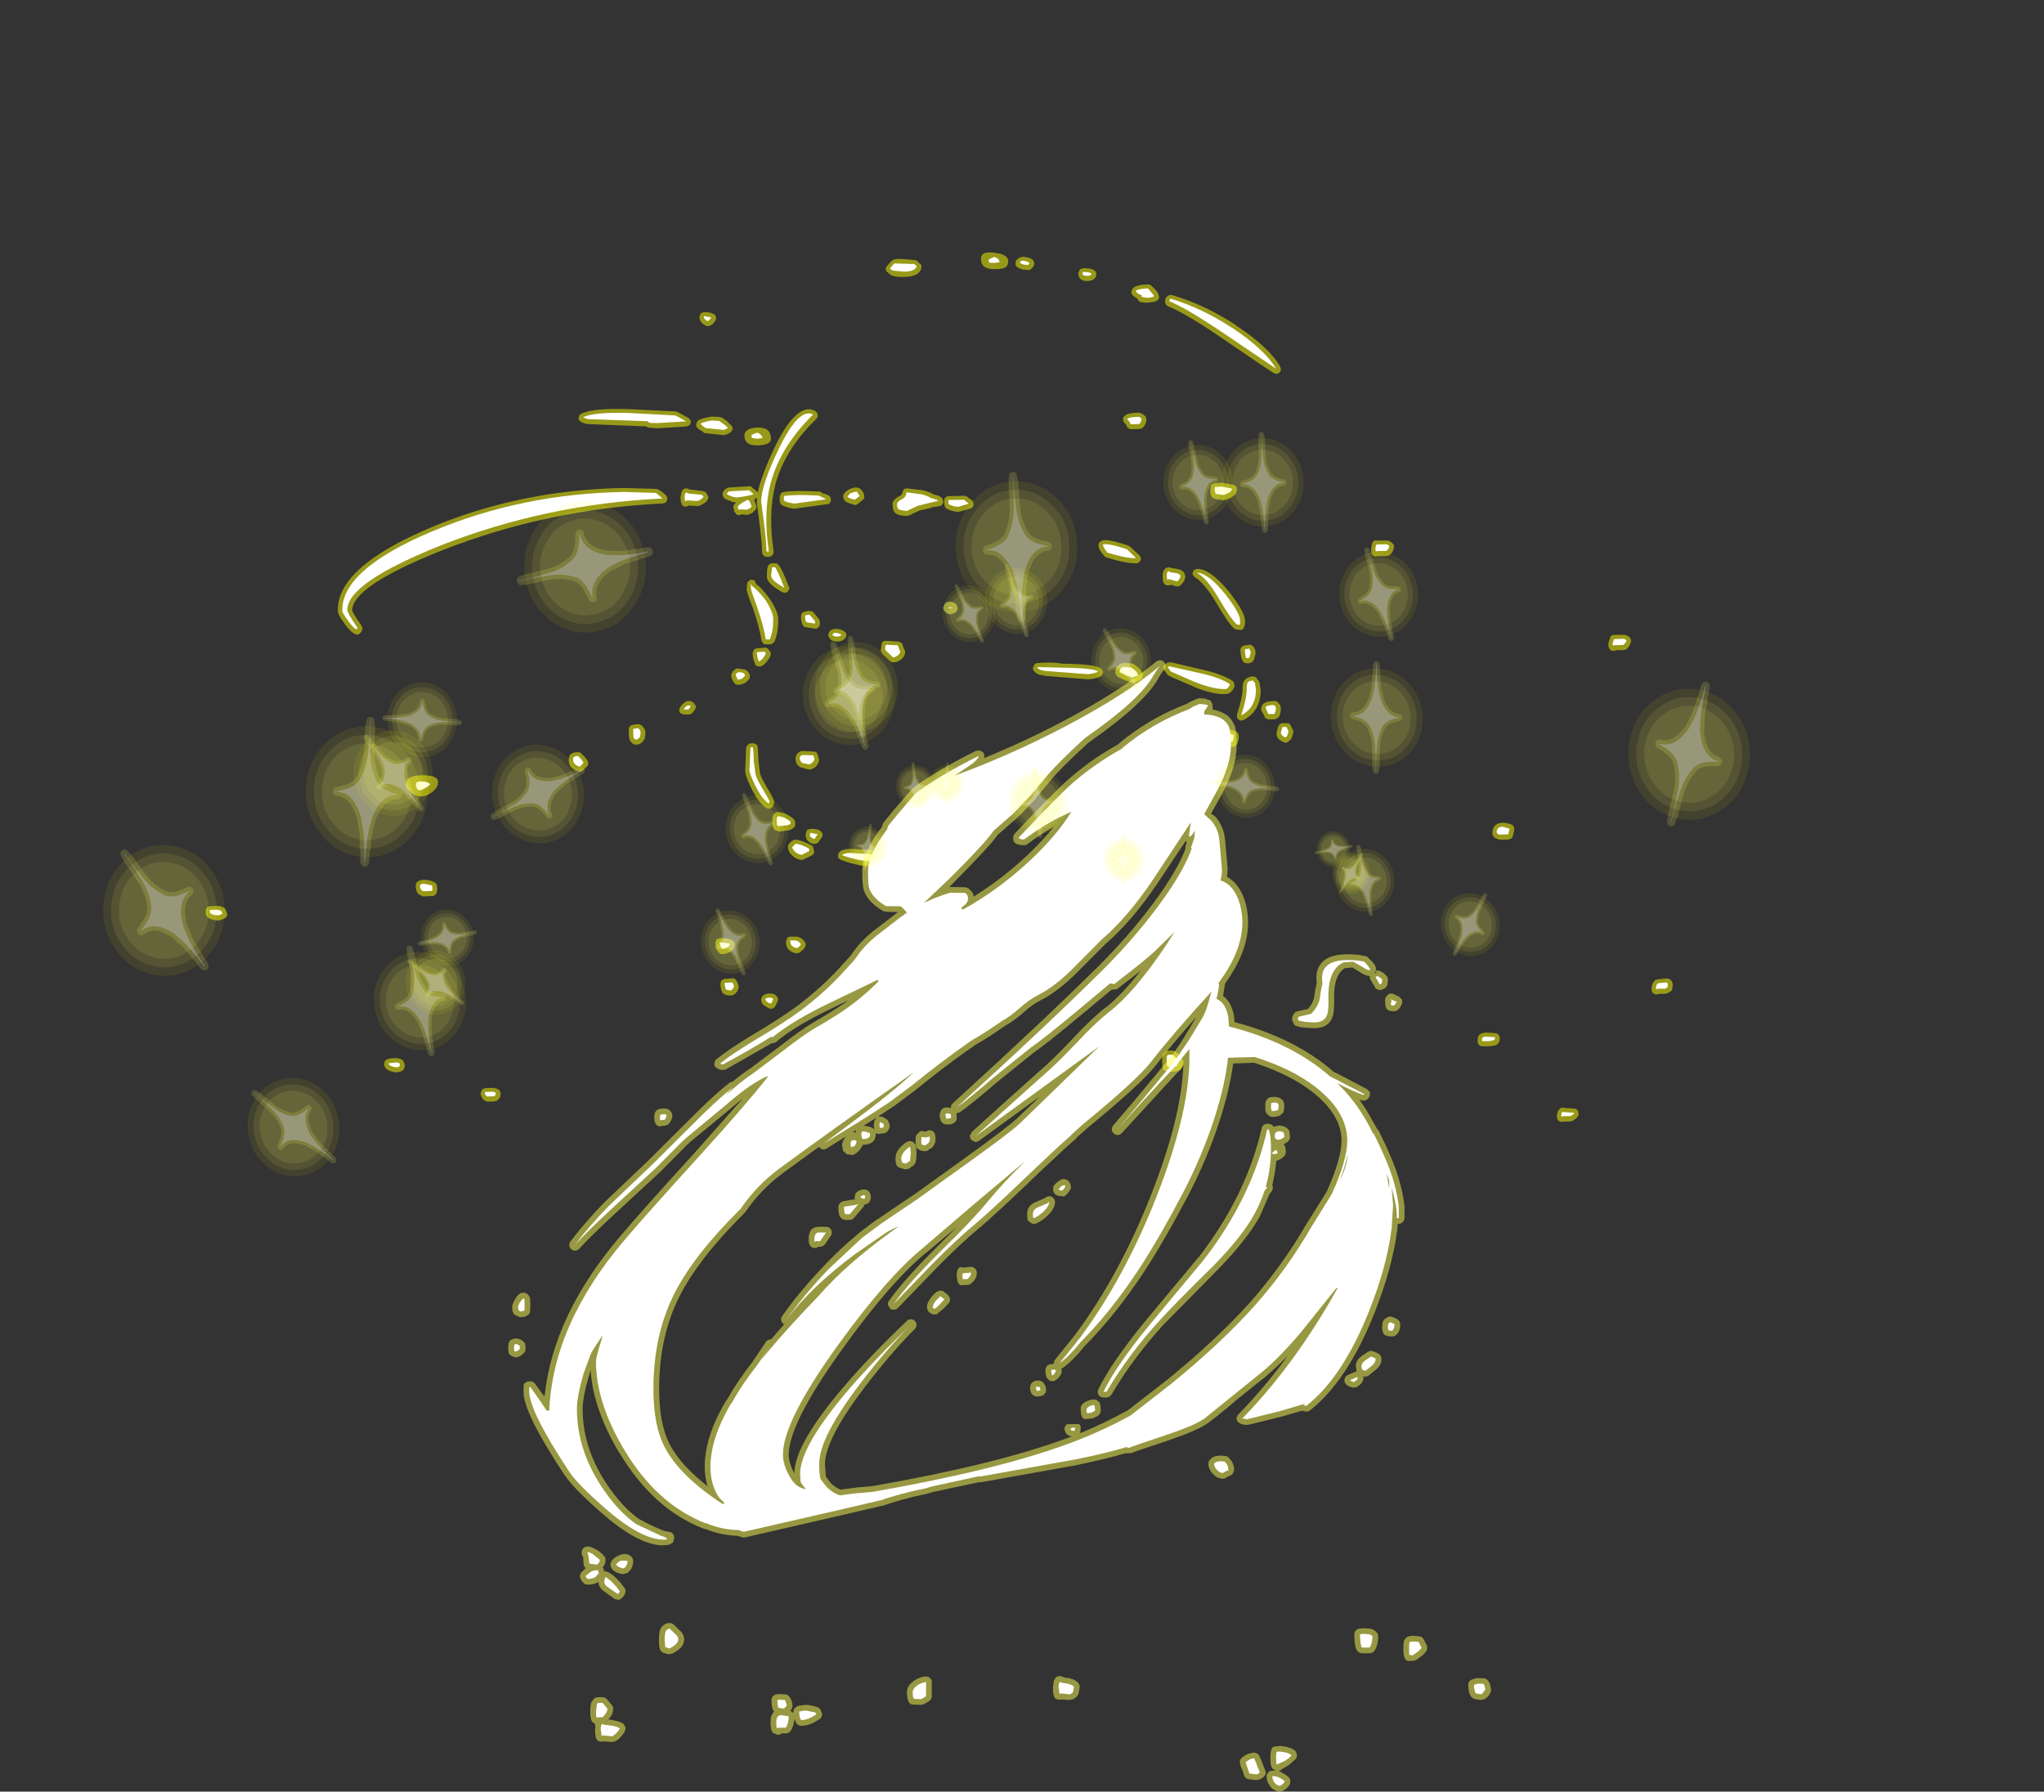 <?xml version="1.0" encoding="UTF-8" standalone="no"?>
<svg xmlns:ffdec="https://www.free-decompiler.com/flash" xmlns:xlink="http://www.w3.org/1999/xlink" ffdec:objectType="frame" height="469.6px" width="535.7px" xmlns="http://www.w3.org/2000/svg">
  <rect width="100%" height="100%" fill="#333333" stroke="none"/>
  <g transform="matrix(1.0, 0.0, 0.0, 1.0, 283.9, 371.7)">
    <use ffdec:characterId="2496" height="403.45" transform="matrix(1.0, 0.0, 0.0, 1.0, -230.0, -305.55)" width="384.5" xlink:href="#shape0"/>
    <use ffdec:characterId="2487" height="81.0" transform="matrix(0.391, 0.014, 0.002, -0.418, 64.486, -167.132)" width="63.2" xlink:href="#sprite0"/>
    <use ffdec:characterId="2487" height="81.0" transform="matrix(-0.216, 0.136, 0.133, 0.235, 11.394, -212.413)" width="63.2" xlink:href="#sprite0"/>
    <use ffdec:characterId="2487" height="81.0" transform="matrix(-0.252, 0.076, 0.078, 0.272, -12.765, -227.673)" width="63.2" xlink:href="#sprite0"/>
    <use ffdec:characterId="2487" height="81.0" transform="matrix(-0.199, 0.103, 0.102, 0.216, -27.782, -222.846)" width="63.2" xlink:href="#sprite0"/>
    <use ffdec:characterId="2487" height="81.0" transform="matrix(-0.37, 0.124, 0.126, 0.4, -54.852, -209.425)" width="63.2" xlink:href="#sprite0"/>
    <use ffdec:characterId="2487" height="81.0" transform="matrix(-0.246, 0.105, 0.105, 0.267, -81.966, -168.463)" width="63.2" xlink:href="#sprite0"/>
    <use ffdec:characterId="2487" height="81.0" transform="matrix(0.18, 0.377, 0.347, -0.182, -162.641, -168.116)" width="63.2" xlink:href="#sprite0"/>
    <use ffdec:characterId="2487" height="81.0" transform="matrix(-0.047, -0.235, -0.218, 0.044, -156.354, -120.301)" width="63.2" xlink:href="#sprite0"/>
    <use ffdec:characterId="2487" height="81.0" transform="matrix(-0.382, 0.079, 0.085, 0.411, -165.219, -128.462)" width="63.2" xlink:href="#sprite0"/>
    <use ffdec:characterId="2487" height="81.0" transform="matrix(-0.146, 0.219, 0.208, 0.163, -173.567, -127.676)" width="63.2" xlink:href="#sprite0"/>
    <use ffdec:characterId="2487" height="81.0" transform="matrix(-0.237, 0.325, 0.31, 0.263, -212.035, -97.191)" width="63.2" xlink:href="#sprite0"/>
    <use ffdec:characterId="2487" height="81.0" transform="matrix(-0.228, 0.102, -0.102, -0.247, -81.174, -118.002)" width="63.2" xlink:href="#sprite0"/>
    <use ffdec:characterId="2487" height="81.0" transform="matrix(0.161, 0.029, -0.022, 0.171, -60.629, -157.532)" width="63.2" xlink:href="#sprite0"/>
    <use ffdec:characterId="2487" height="81.0" transform="matrix(0.167, -0.015, 0.019, 0.18, -49.964, -172.348)" width="63.2" xlink:href="#sprite0"/>
    <use ffdec:characterId="2487" height="81.0" transform="matrix(0.142, 0.013, -0.008, 0.152, -39.922, -173.031)" width="63.2" xlink:href="#sprite0"/>
    <use ffdec:characterId="2487" height="81.0" transform="matrix(0.249, -0.016, 0.022, 0.267, -20.65, -171.731)" width="63.2" xlink:href="#sprite0"/>
    <use ffdec:characterId="2487" height="81.0" transform="matrix(0.171, 0.003, 0.002, 0.183, 5.211, -153.907)" width="63.2" xlink:href="#sprite0"/>
    <use ffdec:characterId="2487" height="81.0" transform="matrix(-0.015, 0.267, -0.249, -0.024, 53.089, -173.095)" width="63.2" xlink:href="#sprite0"/>
    <use ffdec:characterId="2487" height="81.0" transform="matrix(-0.029, -0.151, 0.14, -0.026, 60.834, -143.27)" width="63.2" xlink:href="#sprite0"/>
    <use ffdec:characterId="2487" height="81.0" transform="matrix(0.245, -0.045, 0.049, 0.264, 64.128, -150.223)" width="63.2" xlink:href="#sprite0"/>
    <use ffdec:characterId="2487" height="81.0" transform="matrix(0.139, 0.094, -0.084, 0.147, 69.254, -151.725)" width="63.2" xlink:href="#sprite0"/>
    <use ffdec:characterId="2487" height="81.0" transform="matrix(0.219, 0.136, -0.12, 0.23, 99.37, -142.969)" width="63.2" xlink:href="#sprite0"/>
    <use ffdec:characterId="2487" height="81.0" transform="matrix(0.499, 0.151, 0.136, -0.536, 137.531, -157.061)" width="63.2" xlink:href="#sprite0"/>
    <use ffdec:characterId="2487" height="81.0" transform="matrix(-0.321, 0.1, 0.096, 0.347, 83.682, -233.115)" width="63.2" xlink:href="#sprite0"/>
    <use ffdec:characterId="2487" height="81.0" transform="matrix(-0.348, 0.012, 0.014, 0.375, 57.458, -260.825)" width="63.2" xlink:href="#sprite0"/>
    <use ffdec:characterId="2487" height="81.0" transform="matrix(-0.289, 0.064, 0.062, 0.312, 36.732, -259.887)" width="63.2" xlink:href="#sprite0"/>
    <use ffdec:characterId="2487" height="81.0" transform="matrix(-0.516, 0.032, 0.034, 0.556, -2.562, -251.896)" width="63.2" xlink:href="#sprite0"/>
    <use ffdec:characterId="2487" height="81.0" transform="matrix(-0.35, 0.05, 0.05, 0.378, -50.482, -208.535)" width="63.2" xlink:href="#sprite0"/>
    <use ffdec:characterId="2487" height="81.0" transform="matrix(0.11, 0.545, 0.505, -0.114, -154.496, -235.687)" width="63.2" xlink:href="#sprite0"/>
    <use ffdec:characterId="2487" height="81.0" transform="matrix(0.014, -0.318, -0.295, -0.018, -161.743, -172.28)" width="63.2" xlink:href="#sprite0"/>
    <use ffdec:characterId="2487" height="81.0" transform="matrix(-0.517, -0.029, -0.023, 0.556, -170.504, -185.771)" width="63.2" xlink:href="#sprite0"/>
    <use ffdec:characterId="2487" height="81.0" transform="matrix(-0.259, 0.231, 0.216, 0.28, -181.43, -187.64)" width="63.2" xlink:href="#sprite0"/>
    <use ffdec:characterId="2487" height="81.0" transform="matrix(-0.409, 0.336, 0.315, 0.443, -240.788, -161.627)" width="63.2" xlink:href="#sprite0"/>
  </g>
  <defs>
    <g id="shape0" transform="matrix(1.0, 0.0, 0.0, 1.0, 230.0, 305.55)">
      <path d="M1.1 -298.05 Q-0.55 -298.0 -1.1 -299.05 L-1.05 -299.05 -1.3 -299.85 -1.2 -300.4 -0.85 -301.1 -0.05 -301.4 Q2.75 -301.45 3.35 -300.35 L3.45 -299.7 3.25 -299.1 Q2.7 -298.05 1.1 -298.05 M50.0 -273.9 Q48.4 -274.8 36.4 -283.05 26.6 -289.75 22.15 -291.45 L21.6 -291.95 21.65 -291.95 21.45 -292.55 Q21.35 -293.65 22.35 -294.25 L22.8 -294.4 23.3 -294.35 Q31.7 -291.9 40.1 -286.45 L40.1 -286.35 Q48.7 -280.7 51.65 -275.55 L51.8 -274.8 Q51.75 -274.35 51.4 -274.05 51.2 -273.8 50.75 -273.7 50.3 -273.7 50.0 -273.9 M19.65 -294.7 L19.7 -294.6 19.7 -294.45 Q20.05 -293.8 19.75 -293.35 19.45 -292.85 18.65 -292.6 L16.85 -292.35 Q14.6 -292.35 14.35 -293.1 L14.35 -293.2 14.25 -293.35 14.1 -293.45 14.0 -293.55 Q12.75 -294.25 12.65 -294.9 12.55 -295.3 12.75 -295.6 L13.05 -296.2 13.1 -296.2 Q14.1 -297.1 17.05 -297.15 17.5 -297.15 17.85 -296.8 19.35 -295.5 19.65 -294.7 M10.95 -262.75 Q11.7 -263.5 14.7 -263.55 L15.45 -263.25 16.05 -262.8 16.4 -262.35 16.55 -261.75 Q16.45 -260.25 15.4 -259.45 L14.7 -259.25 12.55 -259.2 Q12.1 -259.2 11.7 -259.55 11.35 -259.9 11.35 -260.3 10.3 -261.2 10.45 -261.85 L10.5 -262.35 10.95 -262.75 M39.55 -244.6 L40.15 -244.1 40.3 -243.35 Q40.2 -241.6 37.2 -240.65 L36.65 -240.55 34.75 -240.9 34.15 -241.1 Q33.05 -241.7 33.4 -244.0 33.4 -244.5 33.8 -244.8 L34.55 -245.1 36.2 -245.15 36.4 -245.15 39.55 -244.6 M22.85 -222.95 L23.4 -222.75 Q25.9 -222.55 26.5 -221.5 L26.75 -220.7 Q26.7 -219.35 25.5 -218.3 L24.95 -217.95 24.95 -218.0 24.4 -218.0 23.0 -218.45 Q22.65 -218.2 22.35 -218.3 21.65 -218.15 21.15 -218.8 L21.25 -218.8 Q21.0 -218.95 20.9 -219.4 L20.8 -220.6 Q20.8 -221.6 21.05 -222.05 21.6 -223.15 22.7 -222.95 L22.85 -222.95 M5.55 -225.95 Q3.9 -227.7 4.0 -228.8 4.0 -229.3 4.25 -229.65 L4.25 -229.55 4.95 -230.0 4.85 -230.0 Q6.5 -230.55 11.9 -228.65 L12.25 -228.45 14.7 -226.15 Q15.1 -225.7 15.1 -225.25 15.1 -224.75 14.7 -224.45 14.45 -224.05 13.95 -224.05 11.1 -224.0 6.05 -225.6 5.75 -225.7 5.55 -225.95 M38.25 -216.55 Q42.45 -211.15 42.4 -209.0 42.45 -207.8 42.1 -207.2 41.75 -206.4 41.0 -206.6 L40.6 -206.65 40.05 -206.7 39.55 -206.95 Q38.05 -208.2 34.5 -214.3 31.55 -219.1 29.25 -220.4 L28.75 -221.0 Q28.55 -221.45 28.75 -221.7 28.8 -222.15 29.1 -222.35 L29.85 -222.6 Q33.3 -222.6 38.15 -216.65 L38.25 -216.55 M23.0 -198.1 L31.35 -196.15 Q36.7 -194.9 39.25 -193.15 L39.6 -192.5 39.65 -191.7 Q38.65 -189.65 37.35 -189.8 L37.3 -189.8 Q34.25 -189.55 29.05 -191.65 L29.05 -191.7 22.65 -194.45 22.05 -194.9 21.2 -196.1 21.0 -196.7 21.0 -196.8 21.25 -197.4 21.8 -197.85 22.25 -198.05 23.0 -198.1 M77.05 -230.0 L77.2 -230.0 79.7 -230.05 80.5 -229.75 81.05 -229.3 81.4 -228.85 81.45 -228.2 Q81.15 -226.75 80.1 -226.1 L79.5 -225.95 77.25 -225.9 76.6 -225.8 Q75.85 -225.9 75.6 -226.6 75.35 -227.1 75.5 -228.15 75.6 -229.15 75.85 -229.55 76.3 -230.2 76.9 -230.0 L77.05 -230.0 M44.55 -202.25 Q45.25 -201.25 45.15 -200.7 L45.15 -200.35 44.75 -198.85 44.4 -198.3 Q44.2 -198.05 43.85 -197.95 L43.1 -197.8 42.4 -197.95 42.3 -197.9 41.85 -198.35 Q41.25 -199.25 41.2 -201.3 41.2 -201.8 41.5 -202.1 41.8 -202.45 42.25 -202.5 L43.45 -202.7 44.05 -202.65 44.55 -202.25 M139.5 -205.3 L141.95 -205.3 142.75 -205.0 143.25 -204.65 143.55 -204.05 143.55 -203.4 Q143.15 -202.1 142.25 -201.45 L141.6 -201.3 139.6 -201.3 139.35 -201.1 138.8 -201.1 Q137.8 -201.25 137.65 -202.45 137.55 -202.85 137.75 -203.5 L137.75 -203.55 138.2 -204.85 Q138.75 -205.5 139.35 -205.25 L139.5 -205.3 M109.05 -155.95 L110.0 -156.05 110.15 -156.05 Q112.0 -155.9 112.65 -155.3 L112.95 -154.75 112.95 -154.05 112.6 -152.6 Q112.5 -152.2 112.2 -151.95 L111.5 -151.65 109.2 -151.6 108.65 -151.75 108.55 -151.85 108.3 -151.9 Q106.95 -152.4 107.3 -154.0 107.6 -155.6 109.05 -155.95 M109.2 -99.5 L109.05 -98.7 108.65 -98.05 108.0 -97.7 106.65 -97.45 106.75 -97.55 106.5 -97.45 104.85 -97.45 Q103.75 -97.4 103.45 -98.3 103.25 -98.7 103.4 -99.25 103.35 -101.0 105.7 -101.05 L108.05 -100.9 108.7 -100.7 109.05 -100.15 109.2 -99.5 M154.35 -112.45 L154.25 -112.05 154.15 -112.05 153.8 -111.75 153.15 -111.4 152.6 -111.2 150.95 -111.2 150.35 -111.05 Q149.8 -111.0 149.4 -111.35 149.05 -111.6 148.95 -112.15 L148.95 -112.25 149.0 -113.0 149.0 -113.2 Q149.5 -115.0 150.6 -115.0 L153.0 -115.25 153.65 -115.05 Q154.85 -114.4 154.35 -112.45 M51.8 -186.15 Q51.8 -184.4 51.1 -183.6 L50.65 -183.35 50.2 -183.15 48.6 -183.15 Q48.15 -183.15 47.7 -183.55 47.4 -183.9 47.4 -184.3 L47.2 -184.55 Q46.5 -185.5 46.65 -186.2 L46.9 -186.85 Q47.5 -187.95 50.15 -187.95 L50.7 -187.9 51.1 -187.5 51.6 -186.9 51.8 -186.15 M42.35 -193.5 L42.35 -193.45 Q42.8 -194.15 44.25 -194.4 L44.7 -194.4 44.8 -194.4 45.2 -194.15 45.25 -194.15 46.15 -193.0 46.5 -190.85 Q46.5 -185.35 42.05 -183.0 L41.3 -182.8 Q40.9 -182.9 40.65 -183.15 40.35 -183.35 40.3 -183.7 L40.3 -184.45 Q41.65 -188.55 41.75 -190.85 41.7 -192.9 42.35 -193.45 L42.25 -193.45 42.35 -193.5 M40.8 -178.85 Q40.8 -177.1 40.0 -176.3 L39.65 -176.05 39.2 -175.95 38.05 -175.9 37.5 -176.0 37.05 -176.35 Q36.4 -177.05 36.4 -179.2 36.4 -179.65 36.75 -180.1 37.1 -180.4 37.55 -180.4 L38.35 -180.4 Q39.3 -180.45 40.35 -179.8 L40.65 -179.4 40.8 -178.85 M50.7 -179.8 L51.1 -181.3 51.55 -181.95 52.25 -182.15 53.35 -182.15 53.9 -182.1 54.3 -181.7 55.1 -180.0 55.0 -179.45 54.6 -178.2 54.25 -177.75 53.8 -177.35 Q53.5 -177.1 53.15 -177.0 L52.45 -177.2 Q50.5 -178.05 50.7 -179.55 L50.7 -179.8 M15.55 -194.4 L15.35 -193.75 Q15.1 -193.4 14.7 -193.3 L13.45 -192.9 12.9 -192.8 Q11.35 -193.1 9.05 -194.3 L8.6 -194.85 8.6 -194.75 8.4 -195.4 Q8.35 -197.4 10.45 -197.95 L10.75 -197.95 12.75 -197.8 13.4 -197.55 Q15.8 -195.7 15.55 -194.75 L15.55 -194.4 M5.0 -194.8 L4.45 -194.35 Q2.9 -193.7 1.2 -193.65 L-10.05 -194.55 Q-10.15 -194.55 -10.25 -194.65 L-11.15 -194.8 -11.35 -194.8 Q-13.4 -195.6 -13.15 -196.8 L-12.8 -197.5 Q-12.5 -197.9 -12.05 -197.9 -8.05 -198.25 -5.65 -197.75 3.95 -197.65 4.9 -196.25 L5.2 -195.55 5.0 -194.8 M19.9 -113.4 L20.45 -113.5 21.65 -113.5 22.2 -113.4 22.6 -113.05 Q23.05 -112.6 23.3 -111.1 L23.35 -110.05 23.15 -109.2 23.15 -109.3 Q22.6 -108.35 21.25 -108.0 L20.6 -108.0 20.2 -108.2 19.95 -108.25 Q19.65 -108.35 19.5 -108.5 19.0 -108.7 19.0 -110.6 18.95 -111.35 19.05 -111.9 18.9 -112.15 19.5 -113.05 L19.9 -113.4 M5.85 -105.45 L6.75 -105.75 Q8.95 -105.8 10.35 -104.55 L10.65 -104.1 10.65 -104.05 10.7 -103.55 10.7 -103.5 Q10.7 -102.3 9.3 -101.6 L8.45 -101.45 7.65 -101.6 7.55 -101.65 Q6.15 -102.1 5.85 -102.7 5.55 -102.95 5.55 -103.35 L5.55 -104.55 Q5.55 -105.05 5.85 -105.45 M26.2 -92.9 L25.8 -91.7 25.4 -91.15 24.75 -90.95 22.5 -90.7 21.85 -90.9 21.65 -90.95 Q20.7 -91.0 20.7 -93.3 20.65 -95.1 20.95 -95.3 L21.05 -95.55 21.05 -95.5 21.3 -95.75 21.7 -96.2 22.25 -96.3 23.45 -96.35 24.15 -96.1 Q25.5 -95.05 26.1 -93.85 26.4 -93.35 26.2 -92.9 M129.7 -80.55 L129.85 -79.6 129.75 -79.25 129.2 -78.55 128.3 -77.95 127.7 -77.75 126.3 -77.75 125.5 -77.65 Q124.45 -77.6 124.2 -78.6 124.05 -79.0 124.2 -79.7 124.4 -80.6 124.7 -80.85 125.25 -81.6 126.0 -81.3 L126.25 -81.3 129.0 -81.1 129.7 -80.55 M-51.75 -301.15 Q-51.85 -301.6 -51.4 -302.0 L-50.3 -303.25 -49.85 -303.6 Q-48.8 -304.1 -44.05 -303.5 -43.65 -303.45 -43.4 -303.2 L-42.8 -302.55 Q-42.45 -302.35 -42.4 -301.95 L-42.45 -301.35 Q-43.05 -299.15 -46.95 -299.1 -49.25 -299.05 -50.35 -299.55 L-50.7 -299.8 -51.3 -300.35 Q-51.75 -300.65 -51.75 -301.15 M-23.3 -305.45 Q-19.65 -305.05 -19.65 -303.2 -19.65 -302.1 -20.45 -301.6 -21.2 -301.15 -23.25 -301.15 -26.8 -301.1 -26.8 -303.85 -26.85 -305.95 -23.3 -305.45 M-16.75 -304.15 L-15.9 -304.4 Q-12.9 -304.2 -12.85 -302.7 L-12.9 -302.8 -12.9 -302.15 -13.25 -301.6 -13.25 -301.7 -13.6 -301.25 -14.05 -300.95 -14.0 -300.95 -14.55 -300.9 -15.55 -301.05 -15.65 -301.0 -15.9 -301.05 Q-17.85 -301.65 -17.75 -302.55 L-17.75 -302.65 -17.7 -303.2 -17.3 -303.75 -16.75 -304.15 M-96.35 -287.8 L-96.65 -287.3 Q-97.1 -286.65 -97.85 -286.3 L-98.45 -286.2 -99.05 -286.4 -99.5 -286.75 -99.6 -286.75 -99.65 -286.8 Q-100.55 -287.45 -100.6 -288.65 L-100.25 -289.6 -99.4 -289.9 Q-97.65 -289.9 -96.8 -289.35 -96.4 -289.15 -96.3 -288.7 -96.15 -288.25 -96.35 -287.8 M-106.4 -263.75 L-103.4 -262.1 -102.95 -261.5 Q-102.75 -261.1 -102.95 -260.7 -103.1 -260.3 -103.4 -260.1 L-104.2 -259.9 -111.5 -259.45 -111.6 -259.45 -113.8 -259.6 Q-114.2 -259.65 -114.55 -259.95 L-130.1 -260.55 -130.25 -260.6 -131.45 -261.0 -132.15 -261.55 Q-132.4 -262.0 -132.15 -262.5 -132.1 -262.95 -131.65 -263.2 -128.7 -264.8 -118.9 -264.45 L-118.8 -264.45 -106.8 -263.85 -106.4 -263.75 M-101.35 -260.9 L-100.95 -261.45 Q-100.3 -262.0 -97.55 -262.5 L-97.25 -262.5 -95.25 -262.4 -94.6 -262.2 -93.35 -261.3 -91.95 -259.85 -91.95 -259.9 -91.9 -259.05 -92.45 -258.35 -93.55 -257.8 -94.2 -257.65 -99.0 -258.15 Q-99.5 -258.2 -99.7 -258.55 L-99.85 -258.7 -100.1 -258.75 Q-101.3 -259.45 -101.45 -260.15 L-101.35 -260.9 M-85.55 -254.95 L-87.0 -255.1 Q-88.8 -255.65 -88.8 -257.5 -88.8 -259.5 -85.35 -259.65 -81.85 -259.7 -81.85 -256.75 -81.8 -255.0 -85.55 -254.95 M-86.55 -243.65 L-86.45 -243.65 -86.45 -243.6 -86.3 -243.55 -85.3 -242.65 Q-84.4 -247.0 -80.8 -254.6 -78.0 -260.3 -75.6 -262.55 -72.65 -265.45 -70.15 -263.9 L-69.65 -263.35 -69.65 -263.4 -69.55 -262.7 Q-69.6 -262.3 -69.9 -261.95 -78.25 -253.95 -80.75 -244.5 L-80.75 -244.45 Q-82.6 -237.1 -81.15 -227.15 L-81.25 -226.5 -81.7 -225.95 -82.35 -225.75 -82.95 -225.75 Q-83.45 -225.75 -83.85 -226.15 -84.15 -226.45 -84.15 -226.9 -84.2 -229.3 -84.8 -234.15 L-85.55 -240.05 -85.45 -241.25 -85.95 -240.9 -85.85 -240.9 -86.3 -240.75 -85.95 -239.9 -85.85 -239.7 -85.65 -239.0 Q-85.55 -238.6 -85.8 -238.25 -85.9 -237.95 -86.2 -237.8 L-86.45 -237.6 -86.45 -237.5 Q-87.0 -237.05 -87.8 -236.8 L-88.2 -236.75 -88.25 -236.75 -89.55 -236.9 Q-89.7 -236.8 -89.75 -236.8 -90.4 -236.55 -90.8 -236.8 L-91.45 -237.65 -91.6 -238.4 Q-92.0 -239.05 -91.0 -240.0 L-92.05 -240.15 -92.2 -240.25 -93.8 -240.9 -94.25 -241.35 -94.45 -241.7 -94.55 -242.35 -94.2 -243.1 -93.75 -243.55 -93.05 -243.9 -87.45 -244.25 Q-87.0 -244.25 -86.7 -243.85 L-86.55 -243.65 M-98.2 -241.4 L-98.4 -240.75 -98.85 -240.1 -98.95 -240.1 -99.05 -239.95 -100.55 -239.15 -101.05 -239.05 -103.35 -239.2 -103.65 -239.05 Q-104.55 -238.6 -105.25 -239.45 L-105.15 -239.45 -105.45 -240.1 -105.55 -241.3 -105.3 -242.65 Q-104.9 -243.9 -103.65 -243.65 L-103.3 -243.45 -103.2 -243.4 -99.4 -242.95 -98.85 -242.6 -98.5 -242.0 -98.2 -241.4 M-81.55 -224.05 L-80.7 -224.05 -80.15 -223.95 -79.8 -223.55 Q-79.0 -222.7 -77.4 -218.5 L-77.15 -217.9 Q-76.95 -217.6 -77.05 -217.25 L-77.15 -217.2 Q-77.2 -216.85 -77.45 -216.65 -77.8 -216.4 -78.15 -216.3 L-78.8 -216.45 Q-83.1 -218.8 -82.9 -220.7 L-82.9 -220.8 Q-82.95 -223.55 -82.15 -223.85 L-81.55 -224.05 M-109.05 -241.4 L-109.05 -240.6 -109.45 -239.95 -110.15 -239.75 Q-140.4 -238.25 -167.65 -227.6 -191.35 -218.25 -191.6 -211.8 -191.5 -211.05 -189.15 -207.7 L-188.9 -207.05 -188.9 -206.95 -189.1 -206.3 -189.3 -205.95 -189.85 -205.45 Q-190.3 -205.3 -190.6 -205.45 -191.7 -205.65 -193.6 -208.2 L-193.65 -208.35 Q-195.45 -210.75 -195.35 -211.6 -195.7 -222.95 -171.2 -233.35 -147.45 -243.35 -120.3 -243.8 L-111.85 -243.55 -111.3 -243.35 Q-109.25 -242.05 -109.05 -241.4 M-85.8 -218.85 L-85.75 -218.65 Q-84.35 -217.65 -82.45 -215.15 L-82.4 -215.05 Q-79.95 -211.6 -79.95 -209.35 -79.9 -205.9 -80.95 -203.45 L-81.45 -203.0 -82.05 -202.8 -83.05 -202.8 Q-83.55 -202.75 -83.9 -203.05 L-84.3 -203.75 Q-84.9 -207.4 -86.5 -212.1 -88.3 -216.7 -88.2 -217.25 L-88.1 -218.7 -88.0 -219.1 -87.25 -219.75 -86.55 -219.7 Q-86.05 -219.7 -85.8 -218.75 L-85.8 -218.85 M-86.35 -201.35 Q-86.1 -201.65 -85.65 -201.75 L-83.25 -201.95 -82.8 -201.8 -82.5 -201.5 -82.1 -200.95 -81.85 -200.3 -81.85 -200.25 -82.05 -199.6 Q-83.5 -197.15 -84.75 -197.0 L-85.6 -197.15 Q-86.05 -197.45 -86.1 -197.9 -86.65 -199.35 -86.65 -200.55 L-86.35 -201.35 M-47.1 -243.4 Q-46.7 -243.7 -46.25 -243.7 L-42.05 -243.2 Q-39.95 -242.65 -39.25 -242.1 -36.85 -241.6 -36.8 -240.65 L-36.65 -240.0 Q-36.75 -239.65 -37.05 -239.4 -37.3 -239.1 -37.6 -239.05 L-39.8 -238.7 -39.8 -238.6 -42.9 -237.9 -45.75 -236.55 -46.5 -236.45 -48.1 -236.65 -48.2 -236.65 -48.25 -236.75 Q-49.95 -237.05 -49.95 -239.3 -50.2 -240.6 -48.05 -241.75 L-48.0 -241.75 Q-47.5 -242.0 -47.45 -242.45 L-47.1 -243.4 M-57.4 -241.9 L-57.4 -241.15 -57.85 -240.6 -59.0 -239.7 Q-59.1 -239.5 -59.45 -239.45 L-59.45 -239.35 -59.9 -239.35 -60.65 -239.55 -60.75 -239.65 Q-62.05 -239.9 -62.6 -240.55 L-62.9 -241.3 Q-63.15 -242.3 -61.6 -243.3 -60.55 -243.9 -59.4 -243.95 L-58.5 -243.65 Q-57.6 -242.8 -57.4 -241.9 M-68.4 -242.45 L-68.3 -242.35 -67.9 -242.3 Q-66.1 -241.8 -66.2 -241.0 -66.0 -240.6 -66.25 -240.2 -66.4 -239.7 -66.85 -239.6 L-66.75 -239.6 -75.45 -238.4 -75.75 -238.35 -76.85 -238.55 -77.0 -238.6 Q-78.65 -238.95 -79.25 -239.55 L-79.55 -240.35 -79.55 -241.55 -79.25 -242.35 Q-79.0 -242.65 -78.55 -242.75 -75.5 -243.2 -69.2 -242.85 -68.7 -242.85 -68.4 -242.45 M-70.95 -211.4 L-70.9 -211.4 -69.25 -209.45 -69.0 -208.7 -69.0 -208.05 Q-69.0 -207.6 -69.45 -207.25 -69.7 -206.9 -70.15 -206.9 L-72.75 -207.3 Q-73.2 -207.4 -73.45 -207.75 -74.0 -208.65 -74.0 -210.25 L-73.75 -211.05 -73.05 -211.4 -71.85 -211.6 -71.4 -211.5 -70.95 -211.4 M-62.25 -205.9 L-62.05 -205.25 Q-62.05 -204.9 -62.3 -204.6 -62.85 -203.6 -64.45 -203.55 -66.1 -203.55 -66.55 -204.55 L-66.85 -205.1 -66.75 -205.65 Q-66.35 -206.85 -64.85 -206.85 -64.05 -206.95 -62.8 -206.35 L-62.25 -205.9 M-51.75 -203.75 L-48.35 -203.55 -47.65 -203.2 Q-47.3 -202.85 -47.3 -202.45 L-46.75 -201.15 Q-46.6 -200.75 -46.75 -200.25 -47.25 -198.65 -49.35 -198.1 L-50.0 -198.1 -50.55 -198.35 -52.25 -199.95 -52.35 -200.05 Q-53.2 -200.95 -53.05 -201.45 L-52.8 -203.05 Q-52.55 -203.75 -51.9 -203.7 L-51.75 -203.75 M-29.0 -238.75 Q-29.25 -238.5 -29.55 -238.4 L-32.4 -237.6 -32.85 -237.5 -33.95 -237.7 -34.1 -237.7 Q-35.85 -238.2 -36.2 -238.75 L-36.4 -239.45 -36.45 -240.5 -36.25 -241.25 -35.55 -241.65 -31.05 -241.75 -30.25 -241.45 -30.15 -241.2 -30.05 -241.2 -30.05 -241.15 -29.9 -241.05 Q-28.85 -240.5 -28.8 -239.85 L-28.7 -239.3 -28.8 -239.3 -29.0 -238.75 M-176.45 -164.25 Q-177.6 -165.35 -177.6 -165.9 -177.6 -168.45 -173.3 -168.5 -169.1 -168.55 -169.1 -166.75 -169.05 -165.4 -170.5 -164.2 -172.0 -162.95 -173.6 -162.95 -175.1 -162.95 -176.45 -164.25 M-224.7 -133.15 L-224.45 -132.4 Q-224.25 -132.05 -224.4 -131.55 -224.65 -131.2 -225.0 -131.0 L-226.1 -130.55 -226.7 -130.4 Q-229.85 -130.7 -229.95 -132.15 L-230.0 -132.35 -230.0 -133.0 -229.7 -133.9 -228.8 -134.2 -226.6 -134.25 -226.2 -134.2 -225.4 -133.85 -225.3 -133.85 -224.95 -133.55 -224.7 -133.15 M-170.55 -136.85 L-172.7 -136.75 Q-173.0 -136.65 -173.55 -137.0 -174.6 -137.3 -174.9 -138.75 -175.25 -140.65 -173.7 -140.95 L-173.6 -141.0 -172.85 -141.1 -172.8 -141.1 Q-171.15 -141.05 -170.05 -140.45 L-169.65 -140.15 -169.4 -139.65 -169.4 -139.6 Q-169.2 -138.2 -169.5 -137.65 L-169.5 -137.6 -169.85 -137.1 -169.95 -137.1 Q-170.15 -136.85 -170.55 -136.85 M-178.0 -93.2 Q-177.55 -92.0 -178.3 -91.2 L-178.4 -91.1 -178.85 -90.85 -179.5 -90.7 -180.0 -90.6 Q-183.1 -91.0 -183.2 -92.6 L-183.15 -93.2 Q-183.05 -94.45 -179.8 -94.35 L-179.35 -94.25 -178.6 -93.95 Q-178.35 -93.9 -178.25 -93.65 L-178.0 -93.2 M-72.9 -174.85 L-70.55 -174.7 Q-70.15 -174.7 -69.85 -174.4 L-69.55 -173.85 -69.55 -173.75 -69.3 -172.75 -69.2 -172.75 -69.3 -172.1 Q-69.85 -170.45 -71.4 -170.05 L-71.45 -170.0 -71.95 -170.0 -74.0 -170.55 Q-75.25 -171.05 -75.4 -172.65 L-75.4 -172.75 Q-75.4 -174.4 -73.8 -174.85 L-73.55 -174.85 -72.9 -174.85 M-75.65 -154.95 L-76.15 -154.55 -76.7 -154.2 -77.0 -154.1 -79.65 -153.75 -80.3 -153.95 Q-81.45 -154.05 -81.5 -156.4 -81.5 -157.6 -81.15 -158.15 -80.8 -158.85 -80.1 -158.85 L-79.85 -158.85 -79.1 -158.7 Q-77.95 -158.6 -76.0 -157.15 L-75.65 -156.75 -75.5 -156.2 -75.5 -155.55 Q-75.5 -155.25 -75.65 -154.95 M-77.3 -149.8 L-77.4 -149.8 Q-77.25 -150.8 -75.85 -151.55 L-75.15 -151.6 Q-73.85 -151.5 -71.25 -150.15 L-70.9 -149.9 -70.9 -149.85 -70.7 -149.4 -70.6 -148.75 Q-70.4 -148.45 -70.65 -148.0 -70.8 -147.6 -71.2 -147.45 L-73.2 -146.5 Q-73.4 -146.3 -73.7 -146.3 -75.1 -146.35 -76.2 -147.4 L-76.3 -147.5 Q-77.2 -148.35 -77.3 -149.15 -77.5 -149.45 -77.3 -149.8 M-72.4 -154.15 L-71.5 -154.45 Q-69.75 -154.5 -68.85 -153.9 L-68.4 -153.3 Q-68.25 -152.8 -68.4 -152.4 L-69.45 -150.9 -69.9 -150.6 -70.55 -150.5 -70.95 -150.55 -71.1 -150.6 Q-71.85 -150.85 -72.45 -151.6 L-72.7 -152.3 -72.7 -153.25 -72.4 -154.15 M-60.9 -149.2 L-53.75 -148.75 -53.6 -148.75 Q-51.3 -148.25 -50.3 -147.55 -50.0 -147.35 -49.85 -146.85 -49.7 -146.4 -50.05 -146.0 -50.25 -145.55 -51.0 -145.05 L-51.1 -145.0 Q-52.2 -144.35 -53.75 -144.35 L-58.6 -144.9 Q-61.85 -145.6 -63.55 -146.35 L-64.15 -146.75 -64.3 -147.4 -64.05 -148.1 -64.15 -148.0 Q-63.6 -149.15 -60.95 -149.2 L-60.9 -149.2 M-44.95 -151.85 L-44.4 -151.75 -43.95 -151.5 -41.75 -149.05 -41.5 -148.4 -41.5 -148.3 -41.7 -147.7 -42.05 -147.05 -42.5 -146.6 -42.4 -146.6 -42.95 -146.45 -45.35 -146.25 -45.95 -146.45 Q-46.3 -146.55 -46.5 -146.8 L-46.65 -147.4 -46.85 -147.75 -46.75 -147.75 Q-47.3 -148.6 -47.2 -149.15 L-47.2 -149.35 -47.1 -150.5 -46.8 -151.15 -46.15 -151.6 -44.95 -151.85 M-75.3 -126.2 L-75.15 -126.2 Q-73.7 -126.0 -72.9 -124.7 L-72.7 -124.15 -72.9 -123.5 -73.25 -123.05 -73.25 -122.95 -74.35 -122.0 -75.15 -121.8 Q-78.0 -122.35 -77.9 -125.0 L-77.55 -125.85 Q-77.25 -126.2 -76.75 -126.2 L-75.3 -126.2 M-80.65 -108.05 L-81.1 -107.5 Q-81.5 -107.25 -81.9 -107.3 L-82.3 -107.35 -82.45 -107.45 -83.75 -108.25 -83.9 -108.35 -84.3 -109.0 -84.45 -109.75 -84.25 -110.35 Q-83.7 -111.25 -82.15 -111.3 -80.85 -111.3 -80.2 -110.4 L-79.95 -109.85 -80.1 -109.25 -80.65 -108.05 M-35.35 -145.9 L-35.1 -145.25 -35.1 -145.2 Q-35.1 -144.9 -35.25 -144.55 L-35.65 -143.9 -36.15 -143.55 -36.8 -143.35 -38.0 -143.45 -38.1 -143.4 Q-40.3 -143.7 -40.5 -144.6 L-40.5 -144.5 -40.65 -145.15 -40.5 -145.75 -39.45 -146.9 -38.6 -147.15 Q-35.85 -146.85 -35.25 -145.8 L-35.35 -145.9 M-88.6 -196.2 L-88.05 -195.85 -87.6 -195.3 -87.35 -194.65 -87.45 -193.9 Q-88.6 -192.2 -90.5 -192.2 -90.9 -192.2 -91.1 -192.35 L-91.6 -192.85 -92.2 -194.05 -92.25 -194.8 Q-91.9 -196.1 -90.7 -196.5 L-88.6 -196.2 M-85.7 -176.6 Q-85.35 -176.35 -85.3 -175.85 L-85.1 -172.2 -84.7 -168.9 -84.65 -168.8 Q-84.3 -167.6 -83.0 -165.55 L-83.0 -165.45 Q-81.5 -163.05 -81.05 -161.85 -80.9 -161.55 -81.05 -161.15 L-81.2 -160.6 -81.6 -160.0 -81.6 -160.05 Q-81.85 -159.8 -82.2 -159.7 L-82.95 -159.85 Q-85.05 -161.1 -87.05 -165.2 -88.7 -168.6 -88.6 -169.8 L-88.35 -175.75 -87.9 -176.55 -87.15 -176.85 -86.5 -176.9 -85.7 -176.6 M-101.55 -186.7 Q-101.45 -186.3 -101.7 -185.8 -102.6 -184.35 -103.35 -184.45 L-104.75 -184.45 -105.55 -184.75 Q-105.9 -185.05 -105.9 -185.55 L-105.65 -186.35 Q-103.85 -188.9 -102.1 -187.5 L-101.65 -186.8 -101.55 -186.7 M-114.75 -179.55 L-114.75 -179.35 -114.9 -178.15 -115.05 -177.9 -115.7 -177.05 Q-116.4 -176.5 -117.25 -176.5 L-117.9 -176.65 -118.35 -177.05 -118.45 -177.2 Q-119.05 -177.55 -119.1 -179.5 L-119.1 -180.55 Q-119.1 -181.05 -118.75 -181.35 -118.5 -181.65 -118.05 -181.75 L-117.95 -181.75 -116.55 -181.9 -115.75 -181.6 Q-114.65 -180.55 -114.75 -179.55 M-131.6 -174.25 Q-130.0 -172.75 -129.8 -172.0 L-129.7 -171.45 -129.95 -170.9 -131.25 -169.65 -131.7 -169.4 -132.2 -169.5 Q-134.95 -170.2 -134.85 -172.7 L-134.75 -173.25 -134.75 -173.15 Q-134.55 -174.55 -132.35 -174.55 -131.9 -174.55 -131.6 -174.25 M-92.0 -125.25 L-91.55 -124.9 -91.35 -124.35 -91.35 -124.25 Q-91.25 -122.15 -94.35 -121.6 L-95.0 -121.65 -95.6 -122.1 -95.9 -122.6 -95.9 -122.65 -96.0 -122.65 Q-96.4 -123.65 -96.4 -124.6 L-96.1 -125.5 -95.2 -125.8 Q-92.9 -125.85 -92.0 -125.25 M-90.4 -112.55 Q-90.6 -111.65 -91.65 -110.9 L-92.4 -110.75 -93.6 -110.9 -94.1 -111.1 -94.1 -111.15 -94.5 -111.4 Q-95.05 -112.3 -95.1 -113.9 L-94.85 -114.7 -94.15 -115.1 -91.8 -115.3 -91.25 -115.1 -91.0 -114.8 Q-90.35 -113.95 -90.3 -112.9 L-90.4 -112.55 M-152.95 -85.85 L-152.75 -85.3 Q-152.5 -83.9 -153.8 -83.15 L-154.35 -83.0 -156.15 -82.95 -156.65 -83.1 -157.05 -83.35 -157.6 -83.95 -157.8 -84.5 -157.95 -84.95 -157.85 -85.5 -157.5 -86.2 -156.7 -86.5 -154.65 -86.55 -154.2 -86.5 -153.5 -86.25 -153.0 -85.95 -152.95 -85.85" fill="#ffff00" fill-opacity="0.502" fill-rule="evenodd" stroke="none"/>
      <path d="M1.0 -299.4 Q0.15 -299.35 -0.2 -299.85 L-0.1 -300.4 Q1.8 -300.45 2.2 -299.9 1.9 -299.4 1.0 -299.4 M39.35 -285.55 Q47.6 -280.05 50.55 -275.05 L37.05 -284.2 Q27.05 -290.95 22.55 -292.75 22.55 -293.15 22.95 -293.4 31.15 -290.95 39.35 -285.55 M14.55 -294.65 Q13.85 -295.1 13.75 -295.45 14.55 -296.05 16.95 -296.1 L18.5 -294.3 Q18.7 -293.7 16.7 -293.65 L15.3 -293.9 Q15.2 -294.1 15.4 -294.25 L14.55 -294.65 M14.65 -260.55 L12.45 -260.5 12.1 -261.2 Q11.55 -261.7 11.55 -261.95 12.2 -262.4 14.65 -262.45 L15.25 -262.0 Q15.25 -261.05 14.65 -260.55 M36.7 -241.95 L34.8 -242.25 Q34.35 -242.65 34.5 -244.05 L36.25 -244.15 39.0 -243.65 Q38.9 -242.6 36.7 -241.95 M5.15 -229.0 Q6.55 -229.35 11.45 -227.75 L13.85 -225.4 Q11.15 -225.35 6.35 -226.85 5.2 -228.2 5.15 -229.0 M22.45 -221.95 L23.0 -221.65 Q25.0 -221.55 25.45 -220.9 25.45 -220.0 24.65 -219.3 L22.35 -219.95 22.2 -219.65 Q21.95 -219.55 21.9 -220.85 21.9 -222.0 22.45 -221.95 M35.4 -215.05 Q32.35 -220.2 29.75 -221.6 32.75 -221.5 37.15 -216.05 41.1 -211.0 41.1 -209.1 41.15 -207.9 41.0 -207.9 L40.3 -208.0 Q38.8 -209.25 35.4 -215.05 M76.9 -229.0 Q77.05 -228.85 77.15 -229.0 L79.65 -229.05 80.2 -228.6 Q80.05 -227.7 79.45 -227.3 L77.05 -227.25 76.8 -227.15 Q76.5 -227.25 76.6 -228.15 76.7 -229.0 76.9 -229.0 M42.75 -199.15 Q42.4 -199.85 42.35 -201.5 L43.5 -201.7 43.9 -200.8 43.55 -199.3 42.75 -199.15 M141.85 -204.25 L142.4 -203.85 Q142.1 -203.05 141.5 -202.65 L139.2 -202.6 138.95 -202.45 Q138.65 -202.5 138.85 -203.4 L139.1 -204.2 Q139.3 -204.05 139.4 -204.2 L141.85 -204.25 M109.3 -154.95 L109.9 -155.0 111.75 -154.5 111.35 -153.0 109.05 -152.95 108.7 -153.1 Q108.25 -153.35 108.4 -154.0 108.6 -154.75 109.3 -154.95 M107.75 -99.1 L106.4 -98.8 104.75 -98.8 Q104.35 -98.8 104.55 -99.35 104.5 -100.0 105.6 -100.0 L107.95 -99.85 107.75 -99.1 M152.55 -112.55 L150.5 -112.55 150.25 -112.4 Q150.05 -112.35 150.1 -113.0 150.35 -113.9 150.75 -114.0 L152.9 -114.2 Q153.4 -113.85 153.1 -112.95 L152.55 -112.55 M50.05 -186.9 L50.5 -186.3 Q50.5 -185.1 50.05 -184.55 L48.5 -184.55 48.15 -185.4 47.75 -186.3 Q48.2 -186.9 50.05 -186.9 M45.0 -192.75 L45.25 -191.0 Q45.3 -186.25 41.4 -184.2 42.85 -188.6 42.85 -191.05 42.8 -192.45 43.15 -192.9 43.45 -193.2 44.4 -193.35 L45.0 -192.75 M51.8 -179.65 L52.2 -181.15 53.3 -181.15 53.8 -179.95 53.4 -178.75 52.95 -178.4 Q51.8 -178.95 51.8 -179.65 M37.3 -191.1 Q34.45 -190.95 29.35 -192.9 L22.95 -195.7 22.1 -196.9 22.6 -197.05 31.1 -195.15 Q36.05 -194.0 38.45 -192.35 37.95 -191.1 37.3 -191.1 M39.5 -179.0 Q39.5 -177.8 39.05 -177.25 L37.95 -177.2 Q37.5 -177.75 37.5 -179.35 L38.35 -179.35 Q38.95 -179.4 39.5 -179.0 M9.55 -195.5 Q9.5 -196.65 10.65 -196.9 L12.6 -196.75 Q14.3 -195.5 14.3 -194.95 L14.3 -194.6 13.05 -194.15 Q11.7 -194.35 9.55 -195.5 M1.1 -195.0 L-10.05 -195.85 -11.0 -196.05 Q-12.05 -196.45 -12.05 -196.85 L-5.8 -196.7 Q3.05 -196.6 3.9 -195.65 2.55 -195.05 1.1 -195.0 M7.8 -102.95 Q6.95 -103.25 6.7 -103.5 L6.7 -104.7 Q8.4 -104.75 9.45 -103.85 9.4 -103.2 8.65 -102.8 L7.8 -102.95 M20.15 -110.8 L20.15 -112.05 20.4 -112.5 21.6 -112.5 22.0 -111.05 22.1 -110.1 Q21.7 -109.55 20.8 -109.3 20.5 -109.6 20.2 -109.55 L20.15 -110.8 M22.1 -92.2 Q21.85 -92.3 21.85 -93.5 L21.9 -94.85 22.15 -95.2 23.35 -95.25 Q24.55 -94.4 25.0 -93.45 L24.6 -92.25 22.3 -92.1 22.1 -92.2 M128.6 -80.05 L128.6 -79.7 127.65 -79.15 125.65 -79.15 125.5 -78.95 Q125.2 -78.95 125.3 -79.6 125.5 -80.6 125.75 -80.2 L128.6 -80.05 M-47.05 -300.5 L-50.0 -300.8 -50.65 -301.35 -49.55 -302.65 -44.25 -302.5 -43.65 -301.9 Q-44.15 -300.5 -47.05 -300.5 M-22.05 -303.35 L-21.9 -303.0 -23.25 -302.8 -24.6 -302.85 -24.85 -303.5 Q-24.6 -303.9 -23.25 -304.35 -22.2 -303.95 -22.05 -303.35 M-16.1 -303.4 Q-14.25 -303.25 -14.1 -302.6 L-14.5 -302.25 -15.55 -302.35 Q-16.55 -302.65 -16.65 -302.95 L-16.1 -303.4 M-98.45 -287.5 L-98.95 -287.85 Q-99.45 -288.2 -99.45 -288.85 L-97.5 -288.5 -97.7 -288.15 -98.45 -287.5 M-113.5 -260.85 Q-113.9 -260.95 -114.2 -261.3 L-129.9 -261.85 -131.1 -262.3 Q-128.4 -263.75 -118.95 -263.45 L-106.9 -262.8 Q-105.8 -262.3 -104.1 -261.25 L-111.7 -260.8 -113.5 -260.85 M-100.3 -260.65 Q-99.75 -261.05 -97.35 -261.5 L-95.4 -261.35 -94.05 -260.4 -93.1 -259.55 -94.15 -259.0 -98.95 -259.5 -99.6 -259.95 -100.3 -260.65 M-84.25 -257.25 Q-83.95 -257.15 -84.05 -256.9 L-85.4 -256.7 -86.8 -256.9 -87.0 -257.5 Q-86.8 -257.9 -85.4 -258.3 -84.4 -257.9 -84.25 -257.25 M-87.05 -242.75 L-86.4 -242.15 Q-87.6 -241.7 -90.8 -241.3 L-91.9 -241.5 -93.25 -242.05 -93.4 -242.35 -92.9 -242.9 -87.6 -243.2 Q-87.6 -243.1 -87.05 -242.75 M-87.25 -238.6 Q-87.65 -238.25 -88.2 -238.1 L-89.95 -238.2 -90.2 -238.1 Q-90.5 -238.0 -90.5 -238.95 -90.55 -239.1 -89.5 -239.85 L-87.95 -240.7 Q-87.4 -240.45 -87.15 -239.6 L-86.9 -238.9 -87.25 -238.6 M-99.85 -241.1 Q-100.4 -240.6 -101.1 -240.4 L-104.05 -240.55 -104.2 -240.25 Q-104.45 -240.2 -104.45 -241.45 -104.45 -242.65 -103.95 -242.6 L-103.5 -242.35 -99.9 -242.0 -99.5 -241.45 -99.85 -241.1 M-83.65 -234.55 L-84.4 -240.15 Q-84.45 -244.45 -79.7 -254.25 -74.45 -265.0 -70.8 -263.05 -79.35 -254.65 -81.95 -245.0 -83.9 -237.35 -82.4 -227.15 L-83.0 -227.15 Q-83.05 -229.5 -83.65 -234.55 M-112.0 -242.5 L-110.25 -241.05 Q-140.8 -239.55 -168.1 -228.85 -192.95 -218.95 -192.85 -211.85 -192.85 -210.9 -190.2 -207.15 L-190.45 -206.75 Q-191.2 -206.95 -192.75 -209.1 -194.2 -211.05 -194.2 -211.65 -194.35 -222.4 -170.8 -232.35 -147.25 -242.3 -120.35 -242.75 L-112.0 -242.5 M-83.4 -214.6 Q-81.3 -211.4 -81.25 -209.5 -81.2 -206.35 -82.15 -204.1 L-83.2 -204.1 Q-83.8 -207.8 -85.5 -212.65 -87.1 -217.0 -87.1 -217.5 -87.15 -219.5 -86.9 -218.2 -85.45 -217.2 -83.4 -214.6 M-83.55 -200.9 L-83.15 -200.4 Q-84.2 -198.5 -85.05 -198.35 -85.55 -199.7 -85.55 -200.75 L-83.55 -200.9 M-81.55 -223.0 L-80.75 -223.0 Q-80.1 -222.1 -78.6 -218.3 L-78.35 -217.65 Q-81.8 -219.55 -81.8 -220.85 L-81.55 -223.0 M-47.6 -240.8 Q-46.35 -241.4 -46.35 -242.65 L-42.4 -242.15 Q-40.4 -241.6 -39.95 -241.15 -38.1 -240.75 -38.0 -240.4 L-40.05 -239.95 -43.45 -239.1 Q-44.85 -238.4 -46.3 -237.75 L-48.0 -238.05 Q-48.8 -238.25 -48.8 -239.5 -48.85 -240.15 -47.6 -240.8 M-60.5 -240.9 Q-61.4 -241.1 -61.8 -241.55 L-61.05 -242.4 -59.4 -242.9 -58.6 -241.7 -59.8 -240.75 -60.5 -240.9 M-78.45 -240.55 L-78.45 -241.7 Q-75.5 -242.15 -69.35 -241.8 L-68.4 -241.35 -67.35 -240.85 -75.7 -239.7 -76.8 -239.9 Q-78.1 -240.15 -78.45 -240.55 M-71.75 -210.6 L-70.3 -208.9 -70.3 -208.25 -72.55 -208.6 Q-72.9 -209.2 -72.9 -210.4 L-71.75 -210.6 M-65.75 -205.35 Q-65.3 -206.3 -63.35 -205.35 -63.65 -204.85 -64.55 -204.85 -65.4 -204.85 -65.75 -205.35 M-51.5 -200.95 L-51.95 -201.5 -51.85 -202.6 Q-51.7 -202.5 -51.5 -202.7 L-48.6 -202.55 -47.95 -200.8 Q-48.35 -199.75 -49.8 -199.35 L-51.5 -200.95 M-30.7 -240.25 L-30.0 -239.7 -32.75 -238.85 -33.85 -239.0 Q-35.05 -239.35 -35.3 -239.6 L-35.35 -240.65 -31.25 -240.7 -30.7 -240.25 M-174.55 -164.8 L-174.85 -165.65 Q-174.95 -166.5 -174.5 -166.75 L-173.65 -166.9 Q-171.55 -166.8 -171.2 -166.1 -171.9 -165.3 -173.8 -164.5 L-174.55 -164.8 M-225.9 -132.95 L-225.6 -132.2 -226.65 -131.75 Q-228.65 -131.9 -228.9 -132.55 L-228.9 -133.2 -226.7 -133.25 -225.9 -132.95 M-173.2 -138.25 Q-173.6 -138.45 -173.8 -139.1 -173.95 -139.85 -173.35 -140.0 L-172.9 -140.1 -170.65 -139.6 Q-170.5 -138.6 -170.65 -138.2 L-172.9 -138.1 -173.2 -138.25 M-179.9 -93.25 L-179.2 -93.0 Q-179.0 -92.5 -179.3 -92.1 L-179.95 -91.95 Q-181.9 -92.15 -182.1 -93.0 L-179.9 -93.25 M-72.95 -173.8 L-70.7 -173.7 -70.45 -172.65 Q-70.9 -171.6 -71.85 -171.35 L-73.55 -171.7 Q-74.2 -172.05 -74.3 -172.9 -74.3 -173.65 -73.55 -173.8 L-72.95 -173.8 M-79.85 -157.8 L-79.4 -157.65 Q-78.5 -157.65 -76.75 -156.4 L-76.75 -155.75 Q-77.05 -155.55 -77.4 -155.4 L-79.8 -155.15 -80.05 -155.25 Q-80.35 -155.35 -80.35 -156.55 -80.35 -157.7 -79.85 -157.8 M-71.6 -153.4 L-69.6 -153.05 -70.4 -151.85 -70.75 -151.85 -71.6 -152.45 -71.6 -153.4 M-71.8 -148.65 L-73.75 -147.65 Q-74.7 -147.7 -75.5 -148.45 -76.1 -149.05 -76.3 -149.6 L-75.4 -150.55 Q-74.2 -150.5 -71.9 -149.3 L-71.8 -148.65 M-45.95 -150.55 L-44.8 -150.85 -42.8 -148.45 -43.2 -147.8 -45.55 -147.65 -45.8 -148.5 -46.1 -149.4 -45.95 -150.55 M-51.7 -146.15 Q-52.55 -145.7 -53.85 -145.7 L-58.45 -146.25 Q-61.6 -146.9 -63.2 -147.55 -62.75 -148.1 -61.05 -148.15 L-53.9 -147.7 Q-51.95 -147.3 -51.15 -146.75 -51.25 -146.5 -51.7 -146.15 M-74.25 -123.8 Q-74.55 -123.4 -75.05 -123.2 -76.8 -123.45 -76.8 -125.2 L-75.35 -125.2 Q-74.5 -125.0 -74.0 -124.25 L-74.25 -123.8 M-36.35 -145.35 L-36.8 -144.7 -38.05 -144.75 Q-39.3 -144.9 -39.55 -145.3 L-38.75 -146.1 Q-36.8 -145.9 -36.35 -145.35 M-89.05 -195.3 L-88.6 -194.75 Q-89.3 -193.55 -90.55 -193.55 L-91.1 -194.75 Q-90.85 -195.9 -89.05 -195.3 M-86.6 -175.85 Q-86.4 -174.85 -86.35 -172.3 L-85.9 -168.75 Q-85.5 -167.35 -84.1 -165.05 -82.7 -162.75 -82.2 -161.65 L-82.4 -161.1 Q-84.2 -162.15 -86.0 -165.9 -87.5 -168.95 -87.5 -169.95 L-87.2 -175.8 -86.6 -175.85 M-104.75 -185.75 Q-103.8 -187.2 -102.85 -186.65 L-103.45 -185.75 -104.75 -185.75 M-117.95 -180.7 Q-117.9 -180.5 -117.85 -180.65 L-116.65 -180.85 Q-116.0 -180.25 -116.0 -179.7 L-116.2 -178.5 -116.5 -178.2 Q-116.9 -177.85 -117.35 -177.85 L-117.85 -178.25 -117.95 -179.7 -117.95 -180.7 M-131.0 -171.75 Q-131.35 -171.2 -132.0 -170.75 -133.75 -171.25 -133.75 -172.9 -133.5 -173.55 -132.4 -173.55 -131.2 -172.4 -131.0 -171.75 M-92.65 -124.4 Q-92.65 -123.25 -94.65 -122.95 L-94.95 -123.4 -95.3 -124.75 -92.65 -124.4 M-92.35 -112.1 L-93.55 -112.25 Q-93.95 -112.9 -94.0 -114.1 L-92.0 -114.2 Q-91.55 -113.65 -91.55 -113.05 -91.75 -112.5 -92.35 -112.1 M-83.35 -109.8 Q-83.05 -110.2 -82.25 -110.2 -81.55 -110.25 -81.25 -109.85 L-81.75 -108.7 -82.1 -108.75 Q-82.65 -108.85 -82.95 -109.2 L-83.35 -109.8 M-156.85 -84.95 L-156.75 -85.5 -154.7 -85.55 -154.0 -85.3 Q-153.9 -84.65 -154.4 -84.35 L-156.25 -84.3 -156.85 -84.95" fill="#ffffff" fill-rule="evenodd" stroke="none"/>
      <path d="M21.15 -198.2 Q21.55 -197.8 21.6 -197.2 21.6 -196.65 21.25 -196.2 L20.65 -195.5 20.65 -195.45 20.6 -195.4 19.55 -193.75 19.65 -193.85 Q16.2 -187.45 1.8 -177.35 L1.85 -177.35 1.4 -177.05 1.35 -177.05 0.95 -176.65 Q-5.7 -170.6 -8.5 -167.2 L-12.65 -162.2 Q-15.35 -159.2 -17.35 -157.3 L-22.4 -152.9 Q-24.7 -149.65 -33.5 -140.85 L-33.45 -140.85 -35.15 -139.15 -34.9 -139.2 -30.85 -139.15 -30.05 -138.85 -29.6 -138.35 -29.55 -138.35 -29.3 -138.1 Q-28.85 -137.65 -28.7 -136.7 -21.4 -141.25 -14.9 -147.3 -10.75 -151.2 -7.7 -155.0 -10.95 -153.2 -14.65 -150.45 -15.05 -150.15 -15.6 -150.15 -18.4 -150.25 -18.35 -151.8 L-18.35 -152.55 -18.0 -153.15 Q-7.75 -164.1 -3.4 -167.85 2.45 -172.9 9.15 -176.6 L9.55 -177.0 Q17.5 -183.55 27.1 -187.2 L28.05 -187.75 28.1 -187.8 29.9 -188.55 30.6 -188.7 31.55 -188.6 31.6 -188.6 31.7 -188.6 32.15 -188.55 32.3 -188.45 32.6 -188.3 Q33.95 -188.3 33.95 -185.7 38.2 -184.95 39.5 -181.85 L39.55 -181.85 Q40.2 -180.55 40.2 -176.35 40.25 -170.85 36.55 -163.95 L33.45 -158.35 Q33.8 -158.35 34.6 -157.65 L34.75 -157.5 Q36.95 -154.9 37.2 -151.3 L37.85 -143.95 37.85 -143.8 37.7 -141.85 Q40.35 -140.45 41.9 -136.85 43.2 -133.65 43.2 -129.85 43.25 -122.3 37.1 -113.8 L37.1 -113.5 36.65 -110.65 Q38.8 -109.15 39.5 -105.5 L39.65 -103.8 Q55.55 -99.6 65.65 -90.75 L66.9 -90.15 74.4 -86.2 75.1 -85.5 75.15 -84.55 74.65 -83.7 74.4 -83.5 73.75 -83.2 73.0 -83.25 72.35 -83.5 74.15 -80.85 77.0 -75.85 77.45 -75.3 Q80.5 -69.1 81.75 -65.6 83.6 -60.55 84.2 -55.6 L84.2 -55.45 84.2 -52.45 Q84.2 -51.9 83.8 -51.45 83.4 -51.0 82.85 -50.95 L82.45 -50.9 82.35 -49.9 82.35 -49.55 82.25 -49.05 Q81.0 -39.4 76.35 -27.6 69.2 -9.65 59.4 -2.0 L58.75 -1.7 58.1 -1.75 57.4 -1.95 51.85 -0.35 51.8 -0.35 43.5 1.7 42.75 1.8 41.5 1.6 40.55 1.05 Q40.2 0.6 40.2 0.05 40.25 -0.55 40.65 -0.95 47.45 -7.95 53.65 -16.35 49.6 -12.2 45.8 -9.25 L45.75 -9.25 39.6 -4.3 39.65 -4.3 Q35.65 -0.9 32.75 1.25 30.15 3.2 21.85 6.0 13.1 8.9 12.65 9.15 L11.5 9.25 11.25 9.15 Q6.45 10.6 -1.85 12.35 L-26.7 16.8 -27.05 16.8 -27.3 16.8 -39.3 19.35 -40.8 19.8 -40.95 19.85 -44.45 20.6 -46.3 21.1 -47.3 21.35 -49.9 22.1 -52.5 22.95 -53.0 23.05 -53.05 23.05 -61.8 25.1 -88.55 31.25 -89.15 31.3 -90.65 30.85 Q-94.95 30.7 -98.9 29.1 L-99.45 29.0 Q-112.75 23.85 -121.55 9.1 L-121.6 9.1 Q-128.45 -2.4 -129.1 -12.5 L-129.5 -11.25 Q-131.2 -5.5 -131.2 -2.4 -131.2 8.45 -124.05 18.5 -120.4 23.65 -116.3 26.55 L-116.4 26.45 Q-113.35 28.15 -109.9 29.55 L-108.45 29.85 Q-107.85 29.9 -107.5 30.4 -107.15 30.9 -107.2 31.55 L-107.35 32.0 Q-107.35 32.75 -108.65 33.2 L-109.95 33.35 Q-116.5 33.5 -126.75 24.4 -134.0 18.0 -135.95 14.85 L-135.95 14.9 Q-146.85 -1.55 -146.7 -7.05 L-146.65 -8.1 Q-146.95 -9.25 -145.3 -9.65 L-144.45 -9.6 Q-144.05 -9.5 -143.75 -9.1 L-141.35 -5.8 -141.15 -5.9 Q-138.9 -27.05 -121.35 -47.65 -116.15 -53.85 -101.7 -69.7 L-89.2 -83.8 -92.45 -81.1 -102.8 -72.55 -104.25 -71.25 -104.3 -71.15 -110.85 -64.55 -122.05 -54.2 Q-128.75 -48.05 -132.1 -44.4 -132.5 -43.95 -133.1 -43.9 -133.7 -43.85 -134.15 -44.25 -134.6 -44.65 -134.7 -45.2 -134.75 -45.8 -134.4 -46.3 -130.5 -51.45 -125.3 -56.75 L-114.2 -67.3 -103.55 -77.9 Q-96.95 -84.6 -92.8 -87.8 -92.45 -88.15 -91.95 -88.15 -89.35 -90.3 -87.2 -91.7 L-79.4 -97.55 Q-73.9 -101.85 -70.65 -103.75 -65.8 -106.55 -62.75 -108.65 L-61.6 -109.5 -67.95 -106.4 Q-75.55 -102.6 -79.9 -99.1 -80.6 -98.35 -81.1 -98.35 L-81.75 -98.2 -93.75 -91.35 -94.8 -91.25 -95.55 -91.45 -96.45 -92.05 Q-96.75 -92.55 -96.65 -93.1 -96.6 -93.7 -96.15 -94.05 -92.85 -96.75 -86.25 -100.7 -79.05 -105.0 -74.85 -108.1 -69.6 -112.05 -64.95 -116.85 L-61.1 -121.05 -60.4 -122.0 Q-58.45 -124.85 -55.3 -127.45 L-49.3 -132.05 -49.3 -132.1 -48.55 -132.65 -51.7 -132.7 -52.45 -132.9 Q-56.6 -135.35 -57.5 -138.4 -57.9 -139.4 -57.9 -143.2 -58.0 -148.2 -52.75 -154.95 L-52.55 -155.7 -52.25 -156.2 -49.85 -159.15 -45.4 -164.3 -45.3 -164.45 -44.7 -165.0 -43.85 -165.75 -43.7 -165.85 Q-36.55 -170.75 -28.1 -174.9 L-27.0 -175.0 -26.1 -174.35 Q-25.85 -173.85 -25.95 -173.25 L-26.0 -173.0 Q-15.55 -177.25 -5.4 -182.6 10.0 -190.7 19.15 -198.3 19.6 -198.65 20.2 -198.65 20.75 -198.6 21.15 -198.2 M83.55 -108.75 Q83.3 -107.8 82.45 -107.0 82.0 -106.6 81.35 -106.65 L80.6 -106.7 Q80.1 -106.75 79.7 -107.1 79.3 -107.45 79.25 -107.95 L79.15 -108.6 79.15 -109.1 Q79.05 -109.4 79.1 -109.65 L79.3 -110.4 79.85 -110.95 Q80.65 -111.7 82.0 -110.8 L82.65 -110.55 83.45 -109.8 Q83.7 -109.3 83.55 -108.75 M26.8 -149.85 L27.15 -151.0 26.8 -151.2 19.3 -139.95 Q12.65 -130.15 5.85 -124.3 L-1.4 -117.05 -1.35 -117.05 Q-6.45 -111.95 -11.0 -109.6 -13.3 -108.45 -15.5 -106.45 -18.1 -104.15 -20.35 -102.9 -25.95 -99.05 -28.25 -97.85 L-29.55 -96.9 -29.6 -96.9 Q-36.6 -92.0 -44.0 -85.95 L-49.9 -81.55 -49.95 -81.55 -53.75 -79.05 -52.65 -79.0 -51.55 -78.35 Q-51.15 -78.1 -51.0 -77.65 L-50.8 -77.1 -50.7 -76.45 -50.9 -75.85 -51.15 -75.4 -51.55 -74.9 -52.2 -74.65 -53.2 -74.55 Q-54.0 -74.35 -54.4 -74.8 L-54.4 -74.65 -54.4 -73.9 -54.65 -73.05 Q-55.45 -71.65 -57.7 -71.65 L-57.75 -71.65 -57.9 -71.35 Q-58.95 -69.45 -60.45 -68.95 L-61.95 -69.15 -62.95 -70.05 -63.2 -71.45 Q-63.2 -72.7 -62.15 -73.85 L-67.25 -70.65 Q-67.75 -70.35 -68.35 -70.45 -68.95 -70.6 -69.25 -71.1 L-78.75 -64.2 Q-84.55 -59.9 -88.55 -54.0 L-88.75 -53.8 Q-100.75 -41.9 -105.8 -31.95 -111.15 -21.4 -111.15 -7.65 -111.15 1.4 -108.45 6.75 -105.55 12.35 -98.45 17.85 -99.2 15.5 -99.2 12.8 -99.25 5.1 -93.8 -4.25 L-93.75 -4.3 -93.2 -5.1 Q-90.65 -9.65 -86.6 -14.85 L-86.65 -14.8 -83.15 -20.0 Q-82.8 -20.5 -82.2 -20.6 L-81.8 -20.65 -78.4 -24.55 -78.55 -24.65 Q-79.05 -25.05 -79.15 -25.65 -79.3 -26.25 -78.9 -26.75 -74.25 -33.35 -67.8 -40.05 L-67.8 -40.1 Q-63.45 -44.6 -59.3 -48.05 L-58.65 -48.6 -57.85 -49.25 -54.9 -51.45 -54.55 -51.7 -54.45 -51.75 -54.0 -52.1 -54.0 -52.05 -50.85 -54.2 -44.4 -58.55 -44.3 -58.6 -30.05 -68.85 Q-20.1 -76.05 -17.65 -78.3 L-17.65 -78.25 -11.35 -84.3 -27.3 -72.7 Q-27.8 -72.35 -28.4 -72.4 L-29.35 -72.95 Q-29.75 -73.45 -29.7 -74.05 L-29.15 -75.05 -20.35 -83.0 -11.65 -90.8 Q-8.25 -93.65 -2.8 -99.4 2.3 -104.9 5.9 -107.65 L5.9 -107.6 Q10.2 -111.05 15.1 -117.3 L13.8 -116.25 8.8 -112.4 7.75 -112.3 7.5 -112.35 -0.5 -105.7 Q-9.75 -98.0 -12.85 -95.9 L-22.35 -88.25 Q-29.35 -82.25 -32.35 -80.15 L-33.2 -79.9 -33.2 -79.7 -33.15 -78.7 Q-33.1 -78.35 -33.3 -77.95 L-33.8 -77.4 Q-34.3 -76.95 -35.9 -76.95 L-36.65 -77.15 -37.2 -77.7 Q-37.65 -78.45 -37.65 -79.65 L-37.3 -80.55 Q-36.65 -81.85 -34.7 -81.25 L-34.7 -81.5 Q-34.65 -82.1 -34.2 -82.5 -10.45 -104.15 4.05 -118.5 13.55 -128.0 20.35 -137.7 24.95 -144.35 26.75 -149.1 L26.8 -149.85 M7.25 -112.5 L7.2 -112.55 7.2 -112.5 7.25 -112.5 M29.7 -105.2 Q23.15 -97.85 19.0 -92.45 15.15 -87.55 0.8 -75.8 L0.8 -75.75 -1.55 -73.7 -1.9 -73.25 -5.35 -70.2 -5.3 -70.2 -9.0 -66.75 -9.6 -66.2 -10.85 -65.05 -14.9 -61.15 Q-22.95 -53.5 -26.95 -50.05 L-27.0 -50.05 Q-32.4 -45.55 -38.45 -39.35 L-48.6 -28.85 Q-49.05 -28.45 -49.6 -28.4 -50.2 -28.35 -50.65 -28.75 L-51.2 -29.7 Q-51.25 -30.3 -50.9 -30.75 -47.05 -36.2 -38.85 -44.35 L-35.2 -48.0 -33.2 -50.05 -41.0 -43.45 -41.0 -43.5 Q-50.5 -35.75 -63.2 -18.0 -77.05 1.2 -77.2 9.55 -77.15 11.85 -75.7 14.5 -75.7 6.75 -62.3 -8.75 -55.55 -16.6 -46.2 -25.5 -45.8 -25.95 -45.15 -25.9 -44.55 -25.9 -44.1 -25.45 -43.7 -25.05 -43.7 -24.4 -43.7 -23.8 -44.15 -23.35 -50.35 -17.15 -57.2 -8.2 -67.55 5.4 -67.7 11.95 L-67.45 15.35 -66.15 17.05 Q-64.95 18.2 -63.65 18.75 L-62.1 18.55 -59.4 18.2 -58.85 18.1 -58.65 18.15 -55.05 17.8 Q-23.25 12.2 -4.9 5.5 L-3.0 4.8 Q-4.45 4.55 -4.75 3.45 -5.0 2.95 -4.85 2.45 -4.7 1.9 -4.2 1.6 L-1.1 1.55 Q-0.65 2.0 -0.65 2.6 L-0.8 3.95 Q5.5 1.35 11.6 -2.0 L11.45 -1.85 22.2 -10.2 Q34.9 -20.55 43.6 -30.2 52.15 -39.85 58.55 -50.95 L63.85 -59.4 63.85 -59.45 Q67.65 -67.95 67.7 -72.7 67.65 -78.85 61.65 -84.15 55.45 -89.7 44.75 -93.15 L39.3 -92.95 Q38.4 -86.4 35.95 -78.55 32.65 -68.25 27.55 -58.45 21.2 -46.4 15.85 -38.2 8.5 -27.1 0.35 -18.85 -2.8 -14.95 -5.35 -13.15 L-5.75 -12.95 -5.65 -12.4 Q-5.55 -11.65 -6.4 -10.65 -7.45 -9.5 -8.2 -9.7 -8.65 -9.7 -9.0 -9.95 L-9.55 -10.6 Q-9.9 -11.25 -9.9 -12.65 -9.9 -13.2 -9.55 -13.6 -9.25 -14.0 -8.7 -14.1 L-7.7 -14.25 -7.7 -14.35 Q-7.7 -14.95 -7.35 -15.35 L-3.0 -20.75 -1.95 -22.1 -2.0 -22.0 Q9.55 -37.6 17.75 -58.45 25.65 -78.45 26.25 -92.4 L25.35 -91.3 25.3 -91.25 10.1 -74.7 Q9.7 -74.25 9.1 -74.2 8.45 -74.2 8.0 -74.6 7.55 -75.0 7.5 -75.6 7.45 -76.25 7.85 -76.7 L13.3 -83.1 22.7 -94.4 Q24.3 -96.4 26.4 -99.75 L29.7 -105.2 M60.5 -110.2 Q60.8 -112.6 61.2 -114.0 60.8 -117.2 62.15 -118.9 64.4 -122.25 72.4 -121.4 L72.5 -121.35 73.9 -121.1 Q74.35 -121.05 74.65 -120.7 L75.4 -119.95 Q76.6 -118.8 76.7 -118.0 L76.7 -117.35 77.45 -117.3 Q78.5 -117.0 79.45 -115.95 79.85 -115.55 79.85 -114.95 79.85 -113.7 79.55 -113.2 79.3 -112.7 78.75 -112.5 L78.25 -112.3 77.4 -112.2 76.65 -112.6 76.25 -113.35 75.35 -114.8 Q75.05 -115.25 75.1 -115.75 L75.15 -115.9 75.1 -115.9 Q74.1 -115.8 72.1 -117.15 L70.55 -118.1 68.6 -117.95 Q65.65 -116.2 65.75 -110.2 L65.75 -110.15 Q65.85 -106.4 65.3 -105.1 64.3 -102.2 60.45 -102.2 L57.95 -102.35 Q55.4 -102.6 55.25 -103.3 L55.15 -103.45 54.9 -103.9 54.7 -104.6 54.85 -105.25 55.1 -105.8 55.55 -106.4 56.25 -106.65 58.9 -107.25 Q60.15 -108.6 60.5 -110.2 M76.3 -116.45 Q77.25 -117.15 76.6 -117.15 L76.55 -116.9 76.3 -116.45 M50.55 -84.2 L51.4 -83.95 51.9 -83.65 52.35 -83.25 52.6 -82.65 52.7 -82.1 52.7 -81.7 52.6 -80.75 Q52.55 -80.15 52.1 -79.75 L52.0 -79.7 51.55 -79.3 Q50.9 -78.95 49.6 -78.95 49.0 -78.95 48.6 -79.35 48.25 -79.55 48.05 -79.85 47.7 -80.15 47.7 -81.6 47.7 -82.95 47.95 -83.25 L48.25 -83.65 48.3 -83.7 Q48.7 -84.1 49.3 -84.15 L50.55 -84.2 M47.25 -76.8 Q47.65 -77.15 48.2 -77.15 L48.6 -77.15 49.45 -76.9 49.95 -76.3 50.3 -76.5 50.4 -76.5 51.45 -76.7 51.8 -76.65 52.25 -76.55 Q53.2 -76.35 53.75 -75.65 L54.05 -75.15 54.2 -73.65 54.05 -72.95 53.55 -72.4 52.55 -71.8 Q53.1 -71.15 53.1 -69.65 53.1 -68.9 52.1 -68.15 51.35 -67.6 50.6 -67.45 50.3 -64.2 49.55 -61.1 L49.6 -61.0 49.7 -60.2 49.4 -59.45 48.85 -58.8 46.3 -52.9 Q43.0 -46.9 35.4 -39.05 L35.35 -39.0 21.4 -24.85 21.4 -24.9 Q12.95 -15.65 7.4 -6.15 L6.85 -5.6 6.1 -5.4 5.3 -5.4 Q4.8 -5.4 4.4 -5.7 3.95 -6.05 3.85 -6.55 3.7 -7.1 3.95 -7.55 7.4 -14.6 16.2 -25.35 L30.2 -42.15 30.2 -42.1 Q36.4 -50.05 40.75 -58.95 44.9 -67.6 46.75 -75.95 46.85 -76.5 47.25 -76.8 M52.15 -79.85 L52.05 -79.8 51.65 -79.45 52.0 -79.7 52.15 -79.85 M4.6 -1.95 L4.4 -1.15 3.85 -0.6 2.75 -0.05 2.25 0.1 1.1 0.2 Q-0.65 0.65 -0.65 -2.1 -1.0 -4.2 2.5 -4.9 L3.25 -4.85 3.85 -4.5 Q4.6 -4.05 4.6 -1.95 M79.35 -26.2 L79.65 -26.4 80.35 -26.65 81.05 -26.5 82.2 -26.0 82.85 -25.45 83.1 -24.65 Q83.1 -22.65 81.95 -21.75 81.45 -21.35 80.85 -21.4 L80.1 -21.45 79.35 -21.65 Q78.35 -21.9 78.35 -23.95 78.35 -25.6 79.2 -26.1 L79.35 -26.2 M72.85 -16.2 L74.65 -17.4 75.35 -17.65 76.05 -17.5 77.2 -17.0 77.8 -16.55 78.1 -15.9 Q78.45 -14.4 77.0 -12.95 L76.95 -12.9 74.8 -11.15 Q74.3 -10.8 73.7 -10.9 L73.4 -10.95 73.45 -10.65 Q73.6 -10.2 72.85 -9.05 L72.3 -8.55 72.25 -8.55 71.65 -8.1 70.6 -8.0 Q69.2 -8.35 68.8 -9.0 68.45 -9.4 68.45 -9.85 68.45 -10.4 68.75 -10.8 69.0 -11.2 69.5 -11.35 69.85 -11.5 70.9 -12.0 L71.1 -12.05 71.65 -12.2 71.45 -13.6 Q71.4 -15.1 72.85 -16.15 L72.85 -16.2 M105.75 68.45 L106.2 68.95 106.45 69.4 106.55 69.55 106.9 71.15 106.85 71.65 Q106.45 72.85 105.25 73.65 L104.15 73.9 102.65 73.65 102.1 73.4 101.65 73.0 Q100.9 71.95 100.9 69.9 100.9 69.35 101.25 68.95 101.6 68.55 102.1 68.45 L102.95 68.2 103.15 68.15 105.15 68.2 105.75 68.45 M85.4 57.2 L85.95 57.1 86.1 57.05 88.15 57.2 Q88.5 57.25 88.8 57.45 L89.25 58.0 90.0 59.5 Q90.25 60.0 90.1 60.6 89.95 61.6 87.25 63.4 L86.4 63.65 85.5 63.65 Q83.9 63.9 83.9 60.55 83.9 58.1 84.35 57.95 L84.65 57.55 Q84.95 57.25 85.4 57.2 M38.65 10.95 L38.8 11.15 Q39.55 12.25 39.55 13.65 L39.1 14.7 Q38.7 15.1 38.2 15.15 L37.05 15.85 36.35 15.9 Q34.75 15.65 33.7 14.3 L33.65 14.25 Q32.75 13.05 32.8 11.9 32.8 11.3 33.25 10.85 34.4 9.5 37.3 9.95 37.8 10.0 38.15 10.4 L38.65 10.95 M75.9 55.4 L76.65 55.9 77.15 56.45 77.3 57.15 Q77.3 59.6 76.3 61.0 L75.75 61.5 75.05 61.65 73.05 61.65 72.35 61.5 71.8 61.0 Q71.05 60.05 71.05 56.65 71.05 56.05 71.5 55.6 71.95 55.15 72.55 55.15 L73.15 55.1 73.25 55.05 75.3 55.2 75.9 55.4 M51.8 85.95 L53.1 86.15 53.25 86.15 Q55.4 86.7 55.8 87.6 L56.05 88.4 55.8 89.25 53.7 91.1 53.75 91.05 52.05 92.0 Q51.65 92.5 51.15 92.5 52.25 92.9 53.7 93.95 L54.25 94.7 54.25 95.65 Q53.85 96.9 52.25 97.75 L51.35 97.9 Q49.65 97.65 48.75 96.15 48.05 95.05 48.05 93.9 48.05 93.4 48.4 93.0 48.7 92.55 49.2 92.45 L50.45 92.35 50.35 92.3 50.05 92.15 Q49.05 92.0 49.05 89.15 49.05 86.15 50.1 86.1 L51.7 85.9 51.8 85.95 M46.25 88.7 L47.7 92.35 Q47.9 92.8 47.75 93.35 47.55 93.85 47.15 94.15 L46.4 94.65 45.4 94.9 43.4 94.65 Q42.8 94.6 42.45 94.15 42.05 93.7 42.05 93.15 L41.7 92.25 41.7 92.3 Q41.0 90.75 41.05 90.15 41.05 89.55 41.5 89.1 42.2 88.4 43.35 87.95 L43.4 87.95 44.8 87.65 45.7 87.95 46.25 88.7 M-36.7 -212.45 L-36.25 -213.5 -35.65 -213.95 -34.5 -214.0 -33.65 -213.6 Q-33.2 -213.35 -33.0 -212.75 -32.85 -212.2 -33.1 -211.7 -33.35 -211.15 -33.9 -210.95 L-34.65 -210.7 -35.35 -210.75 -36.0 -211.15 -36.25 -211.4 Q-36.7 -211.85 -36.7 -212.45 M-112.45 -78.85 Q-112.45 -80.95 -110.65 -81.1 L-109.3 -81.15 -108.55 -80.85 -108.0 -80.25 -107.8 -79.8 Q-107.6 -79.25 -107.75 -78.7 -108.15 -77.6 -108.55 -77.2 L-109.05 -76.8 -109.7 -76.65 -110.15 -76.65 Q-111.05 -76.2 -111.8 -76.8 L-112.3 -77.55 -112.45 -78.85 M-145.65 -32.5 Q-145.1 -31.95 -144.95 -31.3 L-144.9 -29.85 -144.95 -28.1 Q-144.95 -27.6 -145.3 -27.2 L-146.15 -26.65 -147.1 -26.45 -147.8 -26.5 Q-148.2 -26.65 -148.45 -26.9 L-148.5 -26.8 -148.65 -26.9 Q-149.65 -27.2 -149.65 -29.1 -149.7 -29.75 -149.0 -31.0 -148.2 -32.45 -147.35 -32.8 L-146.45 -32.9 -145.65 -32.5 M-146.2 -19.05 L-146.15 -18.3 Q-146.1 -17.75 -146.45 -17.25 -147.6 -15.85 -148.9 -15.95 L-149.8 -16.25 -150.2 -16.6 Q-150.7 -16.65 -150.7 -18.45 -150.7 -20.4 -149.85 -20.55 L-149.75 -20.6 -148.9 -20.9 Q-147.6 -20.9 -146.7 -20.05 -146.25 -19.65 -146.2 -19.05 M-38.95 -74.65 L-38.75 -73.95 -38.7 -73.2 Q-38.7 -71.75 -39.7 -70.85 L-39.95 -70.7 Q-40.15 -70.55 -40.25 -70.55 L-40.85 -70.05 -41.55 -69.95 Q-42.8 -70.05 -43.15 -70.45 -43.95 -70.7 -43.95 -72.6 -43.95 -74.0 -43.75 -74.15 L-43.0 -74.95 -42.85 -75.05 Q-42.65 -75.45 -41.2 -75.05 -40.65 -75.6 -40.05 -75.4 -39.45 -75.45 -38.95 -74.65 M-4.05 -62.35 L-3.5 -61.65 -3.3 -61.1 -3.2 -60.4 -3.45 -59.75 Q-4.85 -57.75 -5.45 -58.15 -7.1 -58.15 -7.6 -59.0 L-7.9 -59.55 -7.9 -60.15 Q-7.95 -61.05 -6.7 -61.9 L-6.8 -61.85 Q-5.7 -62.75 -4.9 -62.65 L-4.05 -62.35 M-12.9 -50.9 L-13.55 -51.05 -14.2 -51.5 -14.5 -51.85 Q-14.7 -52.05 -14.7 -53.45 -14.8 -55.75 -12.2 -56.75 L-12.15 -56.75 -9.9 -57.75 Q-9.45 -58.2 -8.8 -58.15 -8.2 -58.1 -7.8 -57.65 -7.4 -57.2 -7.4 -56.55 -7.4 -55.1 -9.05 -53.35 -10.4 -51.95 -12.2 -51.05 L-12.9 -50.9 M-59.55 -75.45 L-60.45 -74.9 -59.6 -74.9 -59.55 -75.45 M-57.45 -76.65 L-57.1 -76.6 -56.45 -76.45 Q-55.15 -76.2 -54.85 -75.7 L-54.75 -75.6 -54.9 -76.85 -54.7 -78.0 -54.2 -78.75 Q-56.1 -77.55 -57.55 -76.65 L-57.45 -76.65 M-63.15 -56.8 L-60.95 -57.2 -59.8 -57.35 -59.95 -57.8 -59.75 -58.7 Q-59.25 -59.6 -58.1 -59.85 -56.55 -60.2 -55.9 -59.0 L-55.65 -58.2 Q-55.65 -56.7 -56.6 -56.2 L-57.2 -55.95 -57.4 -55.95 -57.6 -55.35 -60.1 -52.45 -60.6 -52.05 -61.2 -51.95 -62.4 -51.95 -63.15 -52.15 -63.7 -52.7 Q-64.2 -53.45 -64.2 -55.4 L-63.9 -56.25 -63.15 -56.8 M-67.35 -50.15 Q-66.8 -50.15 -66.35 -49.75 -65.95 -49.35 -65.9 -48.8 -65.85 -48.25 -66.15 -47.8 L-67.7 -45.55 -68.25 -45.05 -68.95 -44.9 -69.45 -44.9 Q-70.05 -44.4 -70.65 -44.65 -71.35 -44.65 -71.75 -45.55 -71.95 -45.8 -71.95 -46.95 -71.95 -50.0 -69.6 -50.1 L-69.5 -50.15 -67.35 -50.15 M-44.6 -72.4 L-44.0 -71.75 Q-43.7 -71.15 -43.7 -69.45 -43.7 -67.9 -43.95 -67.0 L-44.45 -66.2 -44.9 -65.95 Q-45.5 -65.45 -45.9 -65.3 L-46.75 -65.2 -48.3 -65.7 Q-49.2 -66.0 -49.2 -67.95 -49.35 -70.3 -46.25 -72.4 L-45.4 -72.65 -44.6 -72.4 M-40.95 -28.9 Q-41.05 -30.2 -39.75 -31.75 L-39.8 -31.7 Q-38.9 -32.85 -38.2 -33.2 L-37.5 -33.45 -36.75 -33.3 -35.45 -32.3 -35.0 -31.65 -34.9 -30.85 Q-35.0 -30.45 -35.25 -30.15 L-36.5 -28.8 -36.55 -28.75 -38.35 -27.25 -39.0 -27.15 -39.6 -27.3 -40.1 -27.55 Q-40.5 -27.75 -40.7 -28.1 L-40.95 -28.9 M-28.35 -39.2 Q-27.9 -38.75 -27.9 -38.15 -27.8 -36.45 -29.55 -35.15 -30.0 -34.85 -30.5 -34.9 L-30.75 -34.9 -31.6 -34.85 Q-32.6 -34.6 -33.0 -36.05 L-33.15 -37.3 Q-33.15 -40.0 -31.6 -39.5 L-31.3 -39.45 -29.4 -39.65 Q-28.8 -39.65 -28.35 -39.2 M-12.8 -5.8 L-13.35 -6.2 Q-13.95 -6.75 -13.95 -8.2 L-13.65 -9.05 -13.0 -9.6 Q-11.45 -10.2 -10.5 -9.35 L-9.95 -8.5 -9.75 -7.75 -9.75 -7.0 Q-9.85 -6.6 -10.15 -6.35 -10.6 -5.65 -12.2 -5.65 L-12.8 -5.8 M-44.6 69.05 L-44.6 69.0 Q-43.35 68.05 -41.5 67.7 L-40.6 67.8 -39.95 68.35 Q-39.7 68.7 -39.7 69.15 L-39.7 72.9 Q-39.7 73.5 -40.15 73.95 L-40.6 74.3 -40.65 74.35 -40.75 74.4 -41.9 75.05 -42.4 75.15 -44.55 75.1 Q-46.2 75.15 -46.2 71.9 -46.3 70.35 -44.6 69.05 M-77.9 72.45 Q-77.6 72.5 -77.3 72.7 L-76.9 73.2 -76.65 73.65 -76.55 73.8 Q-76.2 74.7 -76.2 75.4 -76.2 75.75 -76.35 76.1 L-76.75 76.7 -76.05 77.2 -75.95 77.35 -75.95 76.9 Q-75.95 76.4 -75.6 76.0 L-74.8 75.45 -72.8 75.15 Q-71.5 75.15 -69.7 75.75 -69.15 75.9 -68.85 76.5 L-68.6 77.0 Q-68.35 77.5 -68.5 78.05 -68.65 78.6 -69.1 78.9 L-70.7 79.85 Q-72.35 80.65 -73.95 80.65 L-74.65 80.5 -75.2 80.0 -75.7 78.85 Q-75.85 80.8 -76.7 82.0 L-77.25 82.5 -77.95 82.65 -79.1 82.65 Q-79.75 83.3 -80.65 82.8 L-80.95 82.65 Q-81.95 82.5 -81.95 79.65 -81.95 77.75 -81.0 76.95 L-81.35 76.4 Q-81.7 75.45 -81.7 73.9 -81.7 73.3 -81.25 72.85 -80.8 72.4 -80.2 72.4 L-79.85 72.35 -79.65 72.3 -77.9 72.45 M-6.65 73.8 L-6.95 73.65 Q-7.95 73.5 -7.95 70.65 L-7.75 69.05 Q-7.15 67.25 -5.7 67.7 L-4.85 68.0 -3.9 68.15 -3.75 68.15 Q-1.6 68.7 -1.2 69.6 -0.85 70.05 -0.95 70.65 L-1.2 72.15 -1.45 72.7 -1.85 73.15 -2.6 73.65 -3.6 73.9 -5.2 73.75 -6.65 73.8 M-118.1 36.75 L-117.95 37.4 Q-117.95 39.6 -119.6 40.65 L-120.7 40.9 Q-123.0 40.5 -123.7 39.25 L-123.95 38.45 -123.7 37.6 Q-123.0 36.5 -121.7 36.0 L-121.75 36.0 Q-119.9 35.15 -118.55 36.2 L-118.1 36.75 M-120.7 47.0 L-121.6 47.65 -122.75 47.45 -125.95 45.15 -126.0 45.1 Q-127.05 44.1 -127.05 42.95 L-127.1 42.95 Q-128.05 43.65 -129.95 43.65 L-130.65 43.5 -131.2 43.0 -131.7 42.25 -131.95 41.4 -131.65 40.55 -130.4 39.35 -130.55 39.15 Q-130.95 38.7 -130.95 38.15 L-131.05 36.8 -131.05 36.4 Q-131.45 35.95 -131.45 35.4 L-131.45 35.15 Q-131.45 34.55 -131.0 34.1 -130.55 33.65 -129.95 33.65 -129.2 33.6 -127.9 34.3 -126.6 34.95 -125.55 36.2 -125.2 36.6 -125.2 37.15 -125.15 38.25 -125.95 39.1 L-125.75 39.45 -125.5 40.2 -125.25 40.15 -124.4 40.4 Q-122.25 41.7 -120.2 44.55 -119.95 44.9 -119.95 45.4 L-120.2 46.25 -120.7 47.0 M-128.45 73.85 L-128.25 73.6 Q-127.8 73.15 -127.2 73.15 L-125.95 73.15 -125.3 73.3 -124.8 73.7 -123.55 75.2 Q-123.2 75.6 -123.2 76.15 -123.1 77.45 -124.45 79.0 L-123.45 79.1 -123.35 79.15 Q-120.55 79.65 -120.2 80.6 -119.95 80.95 -119.95 81.4 L-120.2 82.25 Q-121.45 84.15 -122.75 84.75 L-123.6 84.9 -125.2 84.75 -126.65 84.8 -126.95 84.65 Q-127.95 84.5 -127.95 81.65 L-127.85 80.6 -128.15 79.9 -128.2 79.9 Q-129.2 79.75 -129.2 76.9 -129.2 74.7 -128.7 74.15 L-128.45 73.85 M-124.65 79.2 L-124.75 79.15 -124.85 79.45 -124.65 79.2 M-108.95 53.75 L-108.15 53.7 -107.45 54.0 -105.45 55.95 -105.5 55.85 Q-104.2 57.4 -104.75 58.9 -105.15 60.45 -107.75 61.75 L-108.75 61.9 Q-110.55 61.5 -110.75 60.9 L-110.8 60.8 Q-111.2 60.45 -111.2 58.05 -111.2 55.8 -110.65 55.0 -110.3 54.2 -108.95 53.75" fill="#ffff51" fill-opacity="0.494" fill-rule="evenodd" stroke="none"/>
      <path d="M82.1 -109.15 Q81.95 -108.6 81.45 -108.15 L80.7 -108.2 80.6 -108.85 80.9 -109.25 80.6 -109.65 Q80.85 -109.8 81.35 -109.4 L81.45 -109.4 82.1 -109.15 M31.5 -187.1 L31.55 -187.1 Q32.65 -187.0 32.7 -186.7 L31.7 -185.2 31.7 -184.45 Q36.75 -184.25 38.15 -181.25 38.7 -180.05 38.7 -176.35 38.7 -171.15 35.2 -164.65 L31.7 -158.3 33.6 -156.55 Q35.5 -154.3 35.7 -151.2 L36.35 -143.8 Q36.35 -142.4 36.0 -140.95 38.95 -140.0 40.5 -136.3 41.7 -133.35 41.7 -129.85 41.7 -122.45 35.45 -114.05 L35.6 -113.65 Q35.45 -111.85 34.9 -109.9 37.3 -108.9 38.0 -105.25 L38.2 -102.65 Q54.55 -98.5 64.75 -89.5 L66.2 -88.8 73.7 -84.9 73.45 -84.7 Q71.05 -85.5 66.75 -87.7 L66.6 -87.75 Q70.2 -84.25 72.9 -80.05 74.6 -77.4 75.95 -74.55 L76.1 -74.65 Q79.1 -68.55 80.35 -65.1 82.15 -60.2 82.7 -55.45 L82.7 -52.45 82.2 -52.4 Q82.25 -55.65 80.8 -60.4 L80.95 -58.85 81.2 -55.85 80.85 -50.05 80.85 -49.55 80.8 -49.65 Q79.65 -40.0 74.95 -28.15 68.0 -10.65 58.45 -3.2 L57.7 -3.4 58.2 -3.8 51.45 -1.8 42.95 0.3 41.7 0.1 Q55.45 -14.0 66.6 -33.95 L66.45 -34.2 56.85 -22.25 Q50.65 -14.9 44.85 -10.45 L38.65 -5.45 31.85 0.05 Q29.35 1.9 21.35 4.55 12.45 7.55 11.95 7.8 L11.3 7.6 Q6.5 9.1 -2.15 10.85 L-26.95 15.3 -27.4 15.25 -39.6 17.9 -41.25 18.4 -44.8 19.15 -46.7 19.65 -47.7 19.9 -50.3 20.65 Q-51.85 21.05 -53.0 21.55 L-53.2 21.55 -62.15 23.65 -88.95 29.8 Q-89.85 29.65 -90.1 29.35 -94.7 29.3 -98.9 27.5 L-98.9 27.6 Q-111.75 22.6 -120.3 8.3 -127.7 -4.1 -127.7 -14.85 -127.7 -15.7 -126.8 -18.75 L-125.9 -21.7 Q-127.95 -18.95 -129.35 -16.3 L-129.2 -16.5 -129.35 -16.05 -130.95 -11.7 Q-132.7 -5.65 -132.7 -2.4 -132.7 8.9 -125.3 19.35 -121.45 24.8 -117.15 27.8 L-110.45 30.95 -108.7 31.3 -110.15 31.05 -109.4 31.35 -109.2 31.6 Q-108.7 31.85 -109.95 31.85 -116.05 31.85 -125.75 23.25 -132.75 17.1 -134.7 14.05 -145.2 -1.8 -145.2 -7.05 L-145.15 -8.05 -144.95 -8.2 -142.5 -4.75 -140.6 -1.95 -140.5 -2.0 -139.95 -1.95 Q-139.0 -24.6 -120.2 -46.7 -115.0 -52.85 -100.6 -68.7 -88.6 -81.9 -82.7 -89.4 L-82.7 -89.65 Q-87.1 -87.8 -93.45 -82.25 L-103.75 -73.7 -105.3 -72.3 -111.9 -65.65 -123.1 -55.3 Q-129.85 -49.1 -133.2 -45.4 -129.35 -50.5 -124.25 -55.7 L-113.2 -66.2 -102.5 -76.85 Q-95.95 -83.45 -91.9 -86.65 L-93.75 -84.6 Q-89.5 -88.4 -86.4 -90.45 L-78.5 -96.4 Q-73.1 -100.6 -69.9 -102.45 -64.95 -105.3 -61.9 -107.45 -57.7 -110.45 -53.7 -114.4 L-53.85 -114.9 -68.65 -107.75 Q-76.45 -103.8 -80.95 -100.2 -81.5 -99.55 -81.65 -100.05 -87.55 -96.35 -94.45 -92.7 L-95.2 -92.9 Q-91.95 -95.55 -85.5 -99.4 -78.2 -103.75 -73.95 -106.9 -68.6 -110.9 -63.9 -115.8 L-60.0 -120.05 -59.2 -121.15 Q-57.35 -123.85 -54.35 -126.3 L-48.4 -130.9 -46.2 -132.5 -47.25 -133.65 -47.85 -134.15 -47.95 -134.15 -51.7 -134.2 Q-55.25 -136.3 -56.1 -138.9 -56.4 -139.8 -56.4 -143.2 -56.4 -147.85 -51.4 -154.3 L-51.4 -154.4 -51.1 -155.25 -48.7 -158.2 -44.3 -163.35 -43.7 -163.9 -42.85 -164.6 Q-35.8 -169.45 -27.4 -173.55 -27.65 -172.4 -30.2 -170.75 L-33.65 -168.45 -33.7 -168.4 Q-18.95 -173.8 -4.7 -181.3 10.85 -189.45 20.1 -197.15 L19.5 -196.4 18.35 -194.6 Q14.95 -188.4 0.95 -178.6 L0.4 -178.2 -0.1 -177.75 Q-6.8 -171.6 -9.65 -168.15 L-13.8 -163.2 -18.4 -158.4 -23.5 -153.95 Q-25.6 -150.85 -34.55 -141.9 L-41.75 -135.05 Q-38.55 -136.6 -34.95 -137.7 L-30.9 -137.65 -30.45 -137.15 Q-30.2 -136.85 -30.2 -136.1 -30.2 -134.9 -31.9 -133.9 L-31.7 -133.2 Q-22.1 -138.5 -13.9 -146.2 -6.9 -152.75 -3.1 -158.95 L-6.3 -157.45 Q-10.45 -155.4 -15.55 -151.65 -16.8 -151.7 -16.9 -152.15 -6.75 -163.0 -2.45 -166.75 3.35 -171.7 9.95 -175.35 L10.5 -175.85 Q18.35 -182.3 27.85 -185.85 L28.75 -186.45 30.45 -187.2 31.5 -187.1 M29.25 -153.95 L28.8 -153.3 Q28.45 -152.55 27.7 -152.4 L27.9 -154.2 28.2 -156.15 18.05 -140.8 Q11.55 -131.2 4.85 -125.45 L-2.45 -118.1 Q-7.3 -113.2 -11.7 -110.95 -14.15 -109.7 -16.5 -107.6 -19.05 -105.35 -21.2 -104.15 -26.7 -100.35 -28.95 -99.2 L-30.45 -98.15 Q-37.5 -93.2 -44.95 -87.15 L-50.8 -82.8 Q-56.15 -79.25 -59.2 -77.4 L-68.05 -71.95 -61.15 -77.1 Q-49.65 -85.65 -44.4 -90.65 -67.25 -74.55 -79.65 -65.4 -85.65 -60.95 -89.8 -54.85 -102.05 -42.75 -107.15 -32.65 -112.65 -21.8 -112.65 -7.65 -112.65 1.85 -109.8 7.4 -105.9 15.1 -94.45 22.55 L-94.25 22.4 -93.85 22.65 -94.2 22.3 -94.15 22.1 -95.3 21.0 -96.0 19.95 Q-97.7 16.8 -97.7 12.8 -97.7 5.45 -92.5 -3.5 L-91.95 -4.25 Q-89.45 -8.8 -85.4 -13.95 L-81.9 -19.15 -84.5 -15.1 -82.85 -17.15 Q-77.3 -23.8 -69.2 -32.2 -62.35 -40.1 -50.4 -48.8 L-48.3 -50.3 -49.75 -49.65 -51.25 -48.9 -59.7 -43.05 Q-71.3 -34.45 -77.7 -25.9 -73.1 -32.4 -66.75 -39.05 L-58.35 -46.9 -57.7 -47.45 -56.9 -48.05 -54.0 -50.2 -53.6 -50.5 -53.15 -50.85 -50.05 -52.95 -43.45 -57.4 -29.2 -67.65 Q-19.1 -74.9 -16.65 -77.2 L4.25 -97.5 2.85 -96.45 -28.2 -73.9 -19.35 -81.9 -10.7 -89.65 Q-7.25 -92.55 -1.7 -98.4 3.3 -103.75 6.8 -106.45 13.55 -111.75 21.7 -123.95 L23.9 -127.4 19.6 -123.2 Q18.05 -121.55 12.85 -117.45 L8.1 -113.75 7.05 -113.95 -1.45 -106.85 Q-10.6 -99.25 -13.7 -97.15 L-23.35 -89.4 Q-30.25 -83.45 -33.2 -81.4 -9.4 -103.05 5.1 -117.45 14.7 -127.05 21.55 -136.85 26.75 -144.3 28.45 -149.4 L28.2 -149.4 29.15 -152.2 29.25 -153.95 M33.6 -111.8 Q23.5 -100.75 17.8 -93.4 14.0 -88.55 -0.15 -76.95 L-3.5 -73.95 -2.9 -74.4 -6.35 -71.3 -10.05 -67.85 -10.6 -67.3 -11.85 -66.15 -15.95 -62.25 Q-23.95 -54.6 -27.95 -51.2 -33.4 -46.65 -39.55 -40.4 L-49.7 -29.9 Q-45.9 -35.25 -37.8 -43.3 L-34.15 -46.95 -34.1 -46.95 Q-27.75 -53.4 -24.7 -57.15 -21.15 -61.5 -15.15 -67.4 L-29.0 -55.75 -41.95 -44.65 Q-51.55 -36.8 -64.45 -18.9 -78.7 0.9 -78.7 9.55 -78.7 12.3 -76.9 15.4 -75.2 18.35 -72.7 18.6 -73.9 17.2 -74.1 16.6 L-74.2 14.65 Q-74.2 7.3 -61.2 -7.8 -54.45 -15.6 -45.2 -24.4 -51.5 -18.15 -58.4 -9.1 -69.2 5.05 -69.2 11.95 -69.2 14.7 -68.85 16.0 L-67.2 18.1 Q-65.55 19.7 -63.8 20.25 L-61.9 20.0 -58.95 19.65 -58.95 19.6 -58.6 19.65 -54.95 19.3 Q-22.85 13.65 -4.4 6.9 4.2 3.8 12.35 -0.65 L23.15 -9.05 Q35.95 -19.5 44.7 -29.2 53.4 -38.95 59.85 -50.2 L65.1 -58.65 Q69.2 -67.65 69.2 -72.7 69.2 -79.45 62.65 -85.3 56.2 -91.1 44.95 -94.65 L37.95 -94.45 Q37.2 -87.5 34.5 -79.0 31.25 -68.85 26.2 -59.15 19.9 -47.15 14.6 -39.05 7.35 -28.05 -0.7 -19.9 -3.75 -16.1 -6.2 -14.4 L-1.7 -19.95 -1.7 -20.05 -0.8 -21.1 Q10.85 -36.85 19.15 -57.9 28.45 -81.5 27.8 -96.75 L24.2 -92.3 Q14.55 -82.05 9.0 -75.7 L14.45 -82.15 23.85 -93.45 27.65 -99.0 31.1 -104.7 Q32.2 -106.4 33.2 -110.35 L33.6 -111.8 M56.45 -104.2 L56.2 -104.65 56.45 -105.2 59.7 -105.95 Q61.5 -107.75 62.0 -109.95 62.3 -112.5 62.7 -113.9 62.3 -116.6 63.35 -118.0 65.35 -120.65 72.2 -119.9 L73.6 -119.65 74.35 -118.9 75.2 -117.7 75.1 -117.4 Q74.4 -117.4 72.95 -118.4 L70.7 -119.65 68.2 -119.45 Q64.1 -117.55 64.25 -110.15 64.35 -106.8 63.9 -105.65 63.15 -103.7 60.45 -103.7 L58.1 -103.85 56.45 -104.2 M78.2 -113.9 L77.7 -113.7 76.6 -115.65 Q76.95 -115.7 76.95 -115.9 77.7 -115.65 78.35 -114.95 L78.2 -113.9 M50.6 -82.7 L51.1 -82.4 51.2 -81.85 51.1 -80.9 51.0 -80.85 50.85 -80.65 49.6 -80.45 49.3 -80.7 49.2 -81.6 49.3 -82.6 49.35 -82.65 50.6 -82.7 M48.6 -75.65 Q49.2 -74.15 49.2 -70.6 49.2 -65.45 47.85 -60.7 L48.2 -60.4 47.5 -59.55 Q46.5 -56.5 44.95 -53.65 41.75 -47.75 34.3 -40.1 25.2 -31.2 20.3 -25.9 11.75 -16.55 6.1 -6.9 L5.3 -6.9 Q8.7 -13.85 17.35 -24.4 L31.35 -41.2 Q37.7 -49.25 42.1 -58.3 46.35 -67.1 48.2 -75.65 L48.6 -75.65 M52.6 -74.7 L52.7 -73.65 Q51.7 -72.95 51.1 -72.95 50.7 -73.0 50.5 -73.15 50.2 -73.3 50.2 -74.1 50.2 -74.85 50.85 -75.1 L51.45 -75.2 51.9 -75.1 Q52.35 -75.0 52.6 -74.7 M49.45 -69.45 L50.35 -70.25 Q50.75 -70.35 50.95 -69.45 L50.2 -69.2 Q49.65 -69.2 49.45 -69.45 M79.5 -64.15 L80.2 -60.2 80.2 -62.2 79.85 -63.2 79.5 -64.15 M67.2 -62.15 Q69.2 -66.2 69.35 -69.2 68.7 -66.2 67.2 -62.15 M3.1 -1.95 L2.05 -1.4 1.1 -1.3 Q0.85 -1.3 0.85 -2.1 0.85 -3.05 2.8 -3.45 3.1 -3.15 3.1 -1.95 M80.45 -25.15 L81.6 -24.65 Q81.6 -23.45 80.95 -22.9 L80.1 -22.95 Q79.85 -23.1 79.85 -23.95 79.85 -24.7 80.15 -24.95 L80.45 -25.15 M73.95 -12.4 L73.25 -12.6 Q72.95 -12.8 72.95 -13.6 72.95 -14.4 73.75 -15.0 L75.45 -16.15 76.6 -15.65 Q76.75 -14.8 75.9 -13.95 L73.95 -12.4 M70.95 -9.45 Q70.2 -9.65 69.95 -9.95 L71.55 -10.65 Q72.3 -10.9 71.6 -9.9 L71.35 -9.75 70.95 -9.45 M104.9 69.65 L105.15 70.1 105.4 71.15 104.4 72.4 102.9 72.15 Q102.4 71.4 102.4 69.9 L103.45 69.6 104.9 69.65 M88.65 60.15 Q88.45 60.8 86.4 62.15 L85.55 62.1 Q85.4 62.1 85.4 60.55 L85.45 58.95 85.65 58.65 86.2 58.55 87.9 58.65 88.65 60.15 M37.05 11.4 L37.55 11.95 Q38.05 12.7 38.05 13.65 L37.3 13.95 36.55 14.4 Q35.55 14.25 34.85 13.35 34.3 12.6 34.3 11.9 35.1 11.1 37.05 11.4 M75.05 60.15 L73.05 60.15 Q72.55 59.4 72.55 56.65 L73.35 56.55 75.05 56.65 75.8 57.15 Q75.8 59.05 75.05 60.15 M44.8 89.15 L46.3 92.9 45.55 93.4 43.55 93.15 43.05 91.65 42.55 90.15 43.85 89.35 44.8 89.15 M49.55 93.9 Q50.75 93.6 52.8 95.15 52.55 95.9 51.55 96.4 50.55 96.25 50.0 95.35 49.55 94.65 49.55 93.9 M52.9 89.8 L51.05 90.65 50.8 90.85 Q50.55 90.7 50.55 89.15 50.55 87.55 50.75 87.45 L51.55 87.4 52.85 87.6 Q54.25 87.95 54.55 88.4 54.15 89.0 52.9 89.8 M-35.0 -212.6 L-34.45 -212.35 -34.95 -212.2 -35.2 -212.45 -35.0 -212.6 M-109.2 -79.2 L-109.7 -78.15 -110.7 -78.15 Q-110.95 -77.6 -110.95 -78.85 -110.95 -79.55 -110.4 -79.65 L-109.4 -79.65 -109.2 -79.2 M-146.4 -29.85 L-146.45 -28.15 -147.4 -27.95 -147.9 -28.2 -148.15 -29.1 -147.7 -30.3 -146.7 -31.45 -146.45 -31.0 -146.4 -29.85 M-149.2 -18.45 L-149.05 -19.3 -148.9 -19.4 Q-148.2 -19.4 -147.7 -18.95 L-147.65 -18.2 Q-148.25 -17.45 -148.9 -17.45 L-149.15 -17.65 -149.2 -18.45 M-34.7 -79.65 L-34.65 -78.65 -35.9 -78.45 -36.15 -79.65 Q-35.8 -80.1 -34.7 -79.65 M-40.2 -73.2 Q-40.2 -72.45 -40.7 -72.0 L-41.45 -71.45 -42.25 -71.65 Q-42.45 -71.8 -42.45 -72.6 L-42.4 -73.5 -42.2 -73.7 -41.4 -73.55 -40.45 -73.7 -40.3 -73.9 Q-40.2 -74.0 -40.2 -73.2 M-13.15 -52.55 L-13.2 -53.45 Q-13.2 -54.75 -11.65 -55.35 -9.4 -56.2 -8.9 -56.65 -8.95 -55.65 -10.15 -54.4 -11.3 -53.2 -12.9 -52.4 L-13.15 -52.55 M-4.7 -60.6 L-5.45 -59.65 Q-6.2 -59.65 -6.45 -59.95 L-5.85 -60.7 -4.9 -61.15 -4.7 -60.6 M-55.9 -74.65 L-55.9 -73.9 Q-56.4 -73.15 -57.7 -73.15 L-58.0 -73.35 -58.15 -74.3 Q-58.15 -75.05 -57.95 -75.1 L-57.45 -75.15 -56.8 -75.0 -55.9 -74.65 M-53.2 -76.05 Q-53.4 -76.05 -53.4 -76.85 -53.4 -77.65 -53.1 -77.55 L-52.4 -77.15 -52.2 -76.6 -52.45 -76.15 -53.2 -76.05 M-62.7 -55.4 L-60.8 -55.7 Q-59.35 -55.85 -58.9 -56.15 L-61.2 -53.45 -62.4 -53.45 Q-62.7 -54.0 -62.7 -55.4 M-45.2 -69.45 L-45.4 -67.4 -45.85 -67.15 -46.45 -66.7 -47.45 -66.95 -47.7 -67.95 Q-47.7 -69.6 -45.4 -71.15 L-45.2 -69.45 M-60.2 -71.15 L-60.7 -71.15 Q-60.95 -70.6 -60.95 -71.85 -60.95 -72.65 -60.65 -72.75 L-59.95 -72.9 -59.4 -72.65 Q-59.5 -71.55 -60.2 -71.15 M-57.15 -58.2 Q-57.15 -57.65 -57.45 -57.45 -58.2 -57.65 -58.45 -57.95 L-57.8 -58.4 Q-57.35 -58.5 -57.15 -58.2 M-67.4 -48.65 L-68.95 -46.4 -70.2 -46.4 Q-70.45 -45.7 -70.45 -46.95 -70.45 -48.5 -69.4 -48.65 L-67.4 -48.65 M-31.6 -38.0 L-31.4 -37.95 -29.4 -38.15 Q-29.4 -37.15 -30.45 -36.4 L-31.4 -36.45 Q-31.65 -36.05 -31.65 -37.3 L-31.6 -38.0 M-39.45 -28.9 Q-39.45 -29.75 -38.6 -30.8 L-37.45 -31.95 -36.4 -31.15 -37.6 -29.8 Q-38.6 -28.8 -38.95 -28.65 L-39.45 -28.9 M-7.4 -12.7 L-7.15 -12.4 -7.55 -11.65 Q-7.95 -11.2 -8.2 -11.2 L-8.4 -12.65 -7.4 -12.7 M-11.4 -8.15 L-11.2 -7.4 Q-11.45 -7.15 -12.2 -7.15 L-12.45 -8.2 -11.4 -8.15 M-2.45 3.35 Q-3.2 3.3 -3.4 2.85 -2.5 2.25 -2.15 2.6 -2.15 3.3 -2.45 3.35 M-58.8 20.55 L-58.85 20.5 -59.75 20.55 -58.8 20.55 M-41.2 69.15 L-41.2 72.9 -41.65 73.2 -42.45 73.65 -44.25 73.6 Q-44.7 73.5 -44.7 71.9 -44.7 71.0 -43.7 70.2 -42.7 69.45 -41.2 69.15 M-79.55 73.8 L-78.2 73.9 -77.95 74.35 -77.7 75.4 -78.45 76.15 -79.95 75.9 -80.2 73.9 -79.55 73.8 M-69.95 77.65 L-71.4 78.5 Q-72.7 79.15 -73.95 79.15 -74.45 78.4 -74.45 76.9 L-72.8 76.65 -70.2 77.15 -69.95 77.65 M-77.2 78.15 Q-77.2 80.05 -77.95 81.15 L-79.95 81.15 -80.2 81.35 Q-80.45 81.2 -80.45 79.65 -80.45 78.05 -79.3 77.85 L-77.2 78.15 M-5.95 69.2 L-5.45 69.4 -4.15 69.6 Q-2.75 69.95 -2.45 70.4 L-2.7 71.9 -3.45 72.4 -5.95 72.15 -6.2 72.35 -6.45 70.65 Q-6.45 69.1 -5.95 69.2 M-119.45 37.4 Q-119.45 38.75 -120.45 39.4 -121.95 39.15 -122.45 38.4 -122.0 37.7 -121.15 37.35 L-119.45 37.4 M-128.6 35.6 L-126.7 37.15 Q-126.7 37.9 -127.45 38.4 L-129.45 38.15 -129.6 36.5 Q-129.8 35.4 -129.95 35.4 L-129.95 35.15 Q-129.45 35.15 -128.6 35.6 M-125.2 41.65 Q-123.25 42.85 -121.45 45.4 L-121.95 46.15 -124.95 44.05 Q-125.75 43.3 -125.45 42.4 L-125.2 41.65 M-126.95 40.65 L-127.9 41.7 Q-128.6 42.15 -129.95 42.15 L-130.45 41.4 -129.1 40.3 Q-128.05 39.75 -127.2 39.9 L-126.95 40.65 M-125.95 78.4 L-127.2 78.4 -127.45 78.6 Q-127.7 78.45 -127.7 76.9 L-127.45 74.95 -127.2 74.65 -125.95 74.65 -124.7 76.15 Q-124.7 77.15 -125.95 78.4 M-125.45 80.4 L-123.65 80.6 Q-121.75 80.95 -121.45 81.4 -122.45 82.9 -123.45 83.4 L-125.95 83.15 -126.2 83.35 -126.45 81.65 Q-126.45 80.1 -125.95 80.2 L-125.45 80.4 M-106.65 56.85 Q-105.95 57.65 -106.2 58.4 -106.55 59.45 -108.45 60.4 L-109.55 60.0 -109.7 58.05 Q-109.7 56.35 -109.35 55.75 -109.15 55.4 -108.45 55.15 L-106.65 56.85" fill="#ffffff" fill-rule="evenodd" stroke="none"/>
    </g>
    <g id="sprite0" transform="matrix(1.0, 0.0, 0.0, 1.0, 31.6, 40.5)">
      <use ffdec:characterId="2484" height="70.6" transform="matrix(1.0, 0.0, 0.0, 1.0, -30.8, -35.3)" width="61.6" xlink:href="#shape1"/>
    </g>
    <g id="shape1" transform="matrix(1.0, 0.0, 0.0, 1.0, 30.8, 35.3)">
      <path d="M16.1 -16.15 Q22.8 -9.45 22.8 0.0 22.8 9.4 16.1 16.1 9.4 22.8 0.0 22.8 -9.45 22.8 -16.15 16.1 -22.8 9.45 -22.8 0.0 -22.8 -9.45 -16.15 -16.1 L-16.1 -16.15 Q-9.45 -22.8 0.0 -22.8 9.45 -22.8 16.1 -16.15" fill="#ffff51" fill-opacity="0.243" fill-rule="evenodd" stroke="none"/>
      <path d="M18.95 -18.95 Q26.8 -11.1 26.8 0.0 26.8 11.1 18.95 18.95 11.1 26.8 0.0 26.8 -11.1 26.8 -18.95 18.95 -26.8 11.1 -26.8 0.0 -26.8 -11.1 -18.95 -18.95 -11.1 -26.8 0.0 -26.8 11.1 -26.8 18.95 -18.95 M16.1 -16.15 Q9.45 -22.8 0.0 -22.8 -9.45 -22.8 -16.1 -16.15 L-16.15 -16.1 Q-22.8 -9.45 -22.8 0.0 -22.8 9.45 -16.15 16.1 -9.45 22.8 0.0 22.8 9.4 22.8 16.1 16.1 22.8 9.4 22.8 0.0 22.8 -9.45 16.1 -16.15" fill="#ffff43" fill-opacity="0.161" fill-rule="evenodd" stroke="none"/>
      <path d="M18.95 -18.95 Q11.1 -26.8 0.0 -26.8 -11.1 -26.8 -18.95 -18.95 -26.8 -11.1 -26.8 0.0 -26.8 11.1 -18.95 18.95 -11.1 26.8 0.0 26.8 11.1 26.8 18.95 18.95 26.8 11.1 26.8 0.0 26.8 -11.1 18.95 -18.95 M21.75 -21.8 Q30.8 -12.75 30.8 0.0 30.8 12.75 21.75 21.75 12.75 30.8 0.0 30.8 -12.75 30.8 -21.8 21.75 -30.8 12.75 -30.8 0.0 -30.8 -12.75 -21.8 -21.8 -12.75 -30.8 0.0 -30.8 12.75 -30.8 21.75 -21.8" fill="#ffff00" fill-opacity="0.078" fill-rule="evenodd" stroke="none"/>
      <path d="M0.15 -19.4 Q0.3 -16.45 0.7 -14.3 1.4 -10.35 3.5 -6.2 5.15 -2.85 9.75 -1.05 12.15 -0.15 15.1 0.5 L15.1 0.8 Q7.45 0.6 3.2 10.3 L2.5 11.95 1.25 17.2 Q0.7 19.8 0.5 22.0 L0.55 22.75 0.5 23.0 0.4 23.7 0.35 23.55 0.35 24.3 0.1 27.05 0.0 27.05 -0.1 32.8 -0.4 33.3 -0.7 32.8 -0.75 30.3 -0.7 29.9 -0.75 28.3 -0.8 27.05 -0.85 27.05 -1.0 25.65 -1.1 24.4 -1.15 23.55 -1.2 23.65 -1.3 22.55 -1.3 22.0 Q-1.5 19.8 -2.05 17.2 L-3.3 11.95 -4.0 10.3 Q-8.25 0.6 -15.9 0.8 L-15.9 0.5 Q-12.95 -0.15 -10.55 -1.05 -5.95 -2.85 -4.3 -6.2 -2.2 -10.35 -1.5 -14.3 -0.95 -17.15 -0.9 -21.3 L-0.85 -22.0 -0.8 -22.3 -0.75 -22.65 Q-0.6 -23.65 -0.6 -26.8 L-0.6 -27.0 -0.55 -27.25 -0.5 -28.95 -0.55 -30.8 -0.6 -32.4 -0.5 -33.3 -0.3 -33.3 -0.2 -32.35 -0.25 -31.95 -0.3 -29.95 -0.1 -22.9 0.15 -19.4" fill="#ffffff" fill-opacity="0.325" fill-rule="evenodd" stroke="none"/>
      <path d="M1.7 -33.6 L1.9 -31.45 2.1 -30.5 2.1 -22.35 Q2.1 -17.75 2.7 -14.65 3.35 -10.95 5.3 -7.1 L5.3 -7.05 Q6.7 -4.4 10.5 -2.9 L10.45 -2.9 Q12.75 -2.05 15.55 -1.45 16.2 -1.3 16.65 -0.75 L17.1 0.5 17.1 0.8 16.85 1.8 16.1 2.55 15.05 2.8 Q8.65 2.8 5.05 11.1 L4.45 12.45 3.9 14.7 4.15 14.5 4.2 14.5 Q3.45 16.55 3.25 18.05 L3.25 17.8 3.2 17.6 Q2.7 20.0 2.5 22.05 L2.5 22.1 2.6 22.95 2.6 23.2 2.35 24.45 2.4 26.55 2.3 27.35 2.0 28.1 1.9 32.85 1.8 33.45 1.05 34.75 Q0.45 35.3 -0.4 35.3 -1.25 35.3 -1.8 34.75 L-2.6 33.45 -2.7 32.85 -2.75 28.0 -3.05 27.45 -3.2 26.5 -3.1 24.45 -3.4 23.2 -3.35 22.9 -3.3 22.2 Q-3.5 20.1 -4.0 17.65 L-5.2 12.55 -5.8 11.1 -5.85 11.05 Q-9.5 2.8 -15.85 2.8 L-16.85 2.55 -17.6 1.8 -17.9 0.8 -17.9 0.5 Q-17.9 -0.2 -17.45 -0.75 L-16.3 -1.45 Q-13.55 -2.05 -11.25 -2.9 -7.5 -4.4 -6.1 -7.05 L-6.05 -7.1 Q-4.15 -10.95 -3.45 -14.65 -2.9 -17.75 -2.9 -22.35 L-2.9 -30.5 -2.65 -31.45 -2.45 -33.6 Q-2.35 -34.35 -1.8 -34.8 -1.25 -35.3 -0.5 -35.3 L-0.3 -35.3 Q0.45 -35.3 1.0 -34.8 1.55 -34.35 1.7 -33.6 M0.15 -19.4 L-0.1 -22.9 -0.3 -29.95 -0.25 -31.95 -0.2 -32.35 -0.3 -33.3 -0.5 -33.3 -0.6 -32.4 -0.55 -30.8 -0.5 -28.95 -0.55 -27.25 -0.6 -27.0 -0.6 -26.8 Q-0.6 -23.65 -0.75 -22.65 L-0.8 -22.3 -0.85 -22.0 -0.9 -21.3 Q-0.95 -17.15 -1.5 -14.3 -2.2 -10.35 -4.3 -6.2 -5.95 -2.85 -10.55 -1.05 -12.95 -0.15 -15.9 0.5 L-15.9 0.8 Q-8.25 0.6 -4.0 10.3 L-3.3 11.95 -2.05 17.2 Q-1.5 19.8 -1.3 22.0 L-1.3 22.55 -1.2 23.65 -1.15 23.55 -1.1 24.4 -1.0 25.65 -0.85 27.05 -0.8 27.05 -0.75 28.3 -0.7 29.9 -0.75 30.3 -0.7 32.8 -0.4 33.3 -0.1 32.8 0.0 27.05 0.1 27.05 0.35 24.3 0.35 23.55 0.4 23.7 0.5 23.0 0.55 22.75 0.5 22.0 Q0.7 19.8 1.25 17.2 L2.5 11.95 3.2 10.3 Q7.45 0.6 15.1 0.8 L15.1 0.5 Q12.15 -0.15 9.75 -1.05 5.15 -2.85 3.5 -6.2 1.4 -10.35 0.7 -14.3 0.3 -16.45 0.15 -19.4" fill="#ffff51" fill-opacity="0.161" fill-rule="evenodd" stroke="none"/>
    </g>
  </defs>
</svg>
